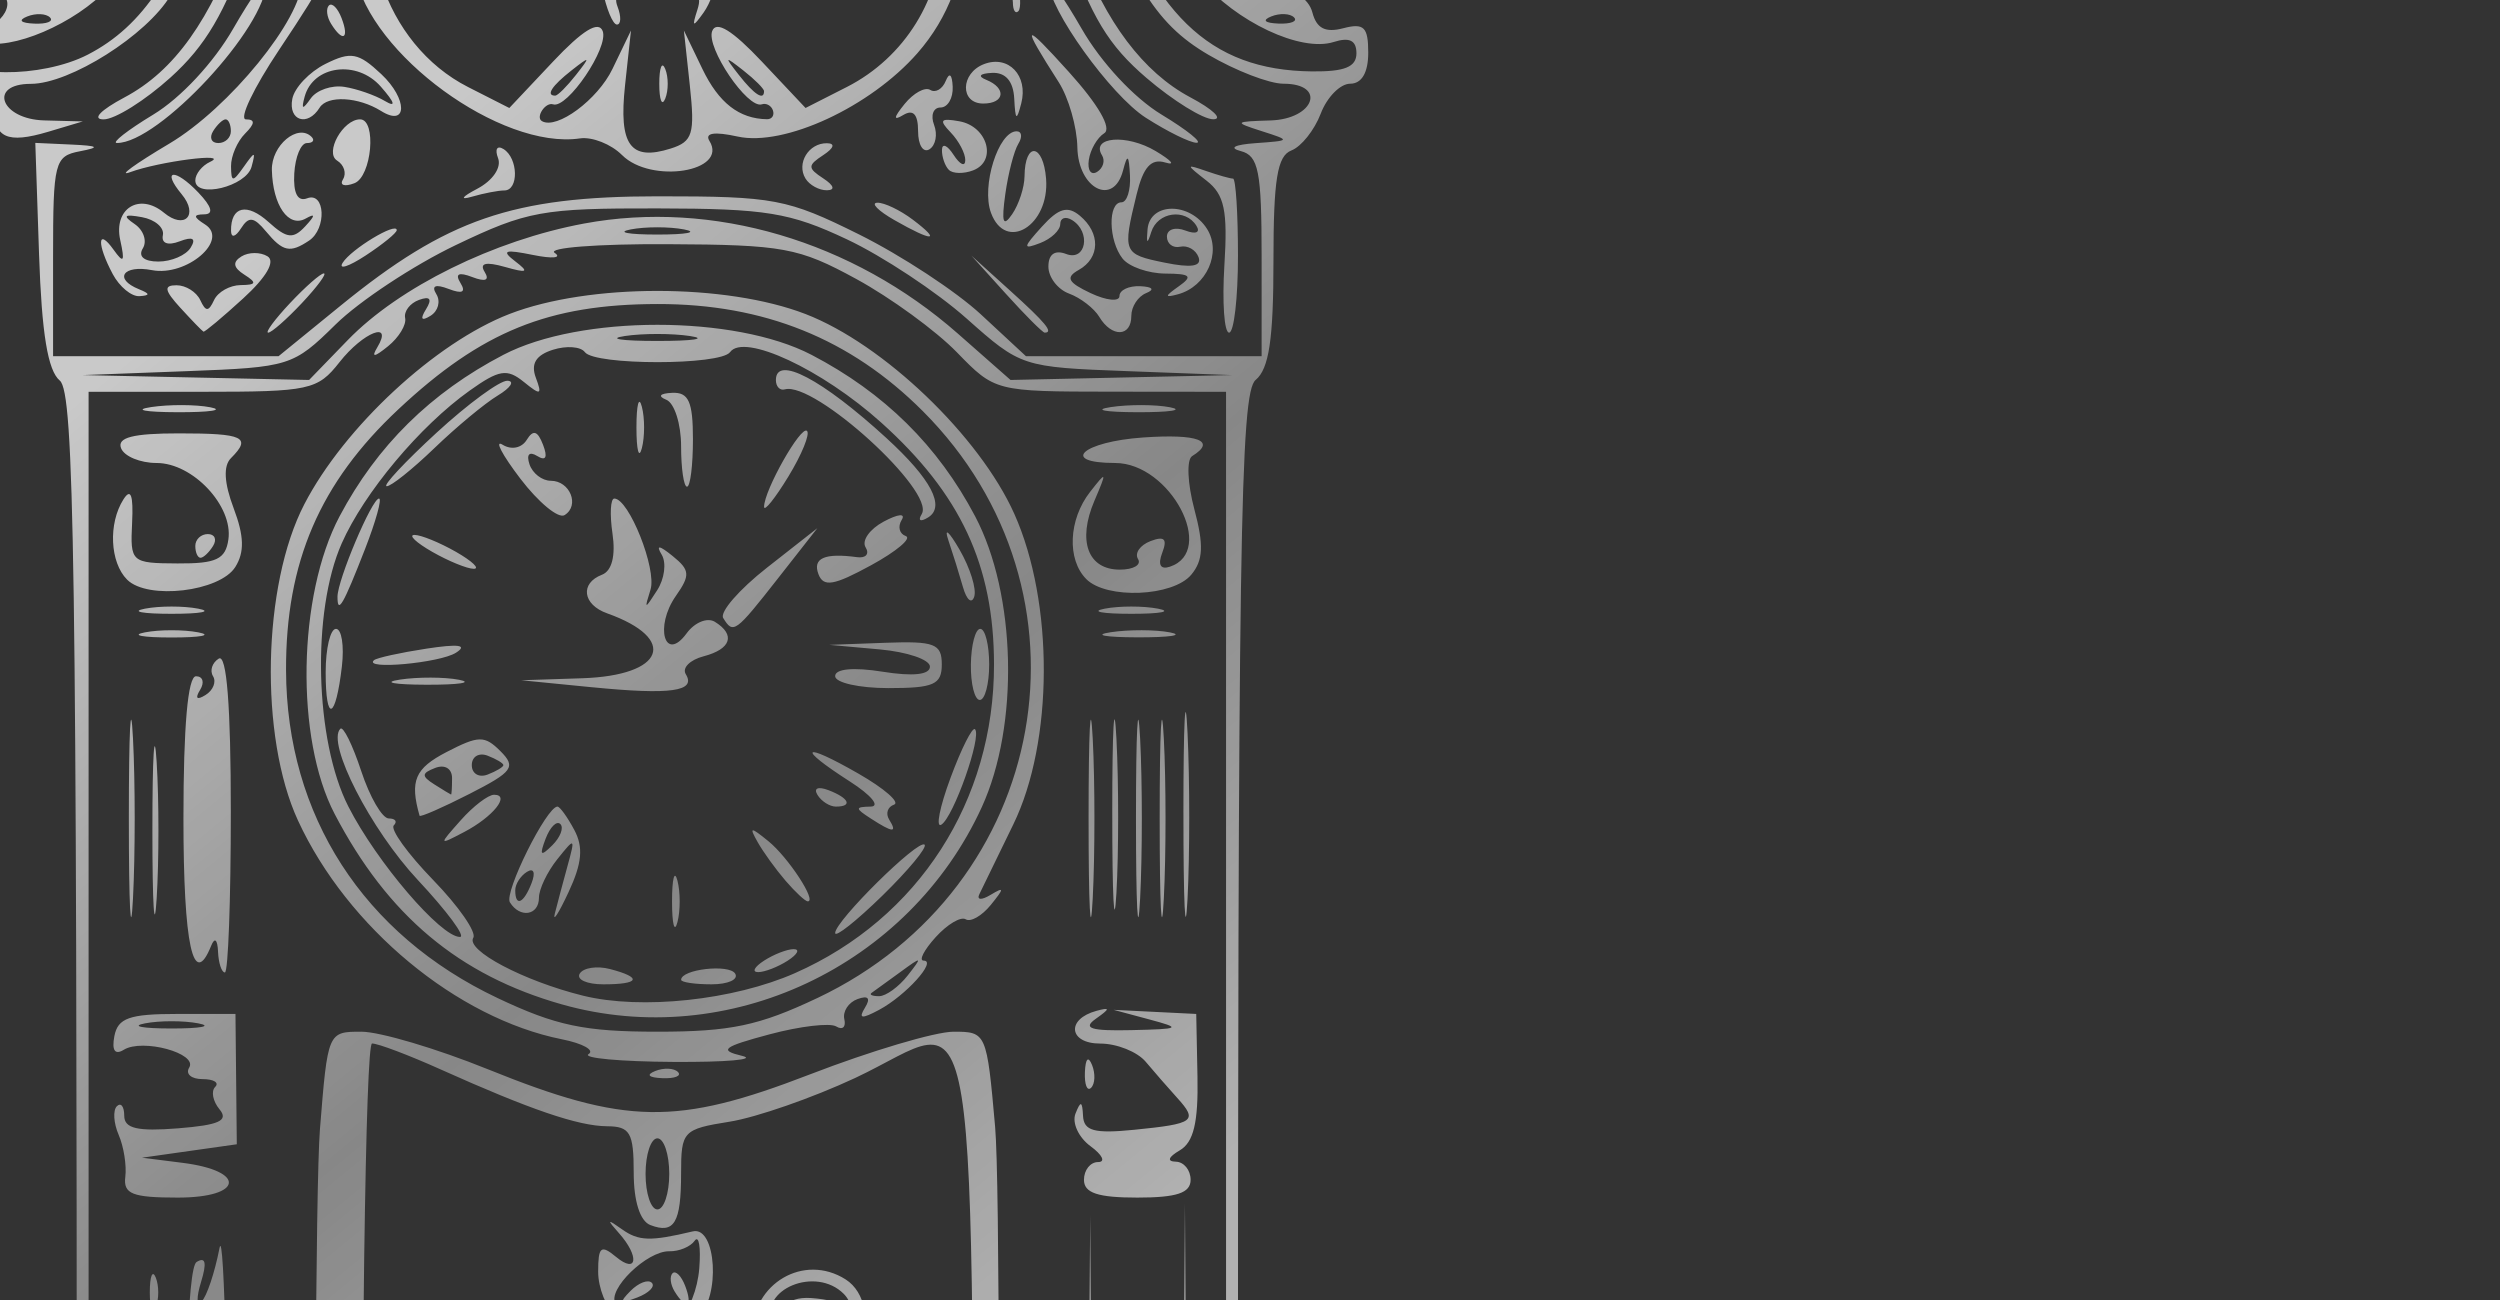 <?xml version="1.0" encoding="UTF-8"?>
<svg width="200mm" height="104mm" version="1.1" viewBox="0 0 200 104" xmlns="http://www.w3.org/2000/svg" xmlns:cc="http://creativecommons.org/ns#" xmlns:dc="http://purl.org/dc/elements/1.1/" xmlns:rdf="http://www.w3.org/1999/02/22-rdf-syntax-ns#" xmlns:xlink="http://www.w3.org/1999/xlink">
<rect x="0" y="0" width="200" height="104" fill="#333333" stroke="none"/>
<defs>
<linearGradient id="a" x1="26.819" x2="156.29" y1="87.048" y2="244.55" gradientTransform="matrix(.52 0 0 .52 -11.346 83.75)" gradientUnits="userSpaceOnUse">
<stop stop-color="#fff" offset="0"/>
<stop stop-color="#fff" stop-opacity=".561" offset=".568"/>
<stop stop-color="#fff" stop-opacity=".843" offset="1"/>
</linearGradient>
</defs>
<g transform="translate(24.832 -114.7)">
<path d="m-27.197 397.47c0.038-4.377 1.687-10.079 3.243-11.217 0.811-0.593 1.474-1.564 1.474-2.158 0-0.594 0.413-1.08 0.918-1.08 1.245 0 0.094 2.78-2.031 4.904-2.24 2.24-2.201 3.627 0.101 3.627 1.655 0 3.589-3.109 3.095-4.976-0.103-0.391 0.264-0.711 0.816-0.711 0.552 0 0.763-0.39 0.468-0.867-0.796-1.288 0.797-1.553 6.343-1.057l4.982 0.446-5.213 0.585c-2.867 0.322 4.811 0.648 17.062 0.725 12.251 0.077 21.721-0.212 21.043-0.641-0.748-0.475 0.741-0.841 3.792-0.934 3.588-0.109 4.617 0.114 3.602 0.781-1.015 0.667 0.07 0.899 3.792 0.814 5.093-0.117 5.126-0.135 1.422-0.782-3.277-0.572-2.924-0.671 2.607-0.731 3.519-0.038 6.398 0.321 6.398 0.797 0 0.476 1.386 0.815 3.081 0.753l3.081-0.112-2.844-0.678c-1.916-0.457-0.369-0.686 4.739-0.705 5.53-0.017 6.685 0.16 4.266 0.665-3.144 0.656-3.07 0.698 1.422 0.802 3.376 0.078 4.33-0.154 3.318-0.809-1.033-0.668-0.256-0.919 2.844-0.919 3.1 0 3.877 0.251 2.844 0.919-1.16 0.749-1.045 0.922 0.622 0.933 1.58 0.011 1.931-0.416 1.548-1.881-0.487-1.861-1.293-1.896-44.518-1.896-29.107 0-43.824-0.321-43.436-0.948 0.377-0.61 16.282-0.948 44.607-0.948 38.899 0 44.021 0.169 44.021 1.452 0 0.798 0.637 1.696 1.416 1.995 0.779 0.299 1.18 0.925 0.892 1.392-0.288 0.467-0.048 0.849 0.535 0.849 0.583 0 0.871 0.32 0.641 0.711-0.9 1.528 1.262 4.976 3.12 4.976 2.39 0 2.463-1.359 0.195-3.627-2.124-2.124-3.275-4.904-2.031-4.904 0.505 0 0.918 0.486 0.918 1.08 0 0.594 0.663 1.565 1.474 2.158 1.556 1.138 3.205 6.84 3.243 11.217 0.022 2.574-0.053 2.607-6.037 2.607-4.512 0-6.199-0.363-6.606-1.422-0.337-0.879-1.779-1.422-3.777-1.422-1.777 0-3.762-0.64-4.411-1.422-1.008-1.214-5.997-1.422-34.124-1.422-28.127 0-33.116 0.208-34.124 1.422-0.649 0.782-2.634 1.422-4.411 1.422-1.998 0-3.44 0.543-3.777 1.422-0.406 1.059-2.093 1.422-6.606 1.422-5.984 0-6.06-0.032-6.037-2.607zm6.218-1.185c2.534 0 4.186 0.432 4.186 1.095 0 0.627 0.797 0.374 1.865-0.593 1.03-0.932 2.68-1.474 3.687-1.211 1.002 0.262 2.402 0.109 3.112-0.341 0.772-0.489-2.614-0.823-8.426-0.832-9.47-0.014-9.714 0.04-9.641 2.118 0.041 1.173 0.29 1.6 0.553 0.948 0.281-0.697 2.202-1.185 4.665-1.185zm97.553 0c2.399 0 4.306 0.493 4.586 1.185 0.263 0.652 0.512 0.225 0.553-0.948 0.073-2.079-0.171-2.132-9.641-2.118-5.555 9e-3 -9.182 0.353-8.47 0.805 0.685 0.435 2.204 0.607 3.375 0.383 1.254-0.24 2.675 0.251 3.459 1.195 0.817 0.984 1.465 1.196 1.68 0.55 0.193-0.578 2.199-1.052 4.458-1.052zm-90.754-6.467c-0.336-1.284 0.048-1.691 1.494-1.584 1.07 0.079 2.045 0.654 2.166 1.277 0.121 0.624 2e-3 0.694-0.264 0.157-0.55-1.11-2.218-0.369-2.218 0.986 0 0.491 0.853 0.892 1.896 0.892 1.206 0 1.896-0.632 1.896-1.738 0-0.956 0.617-1.738 1.371-1.738 1.035 0 1.143 0.425 0.441 1.738-0.793 1.482-0.56 1.738 1.584 1.738 1.927 0 2.412-0.387 2.08-1.659-0.363-1.387 0.224-1.659 3.587-1.659 3.536 0 3.914 0.2 3.134 1.659-0.74 1.382-0.477 1.659 1.579 1.659 1.961 0 2.354-0.356 1.915-1.738-0.353-1.111-0.081-1.738 0.754-1.738 0.799 0 1.129 0.674 0.851 1.738-0.34 1.302 0.076 1.738 1.662 1.738 1.549 0 2.001-0.445 1.683-1.659-0.361-1.381 0.24-1.67 3.585-1.723 2.954-0.047 3.892 0.267 3.539 1.185-0.609 1.586-2.168 1.632-2.187 0.065-0.01-0.79-0.321-0.711-0.933 0.237-0.668 1.033-0.923 1.083-0.933 0.181-0.007-0.682-0.441-0.977-0.962-0.655-2.235 1.381-0.608 2.37 3.902 2.37 4.236 0 4.793-0.22 4.396-1.738-0.278-1.064 0.052-1.738 0.851-1.738 0.835 0 1.107 0.627 0.754 1.738-0.485 1.529 0.025 1.738 4.252 1.738 2.642 0 4.803-0.401 4.803-0.892 0-1.414-1.887-2.202-1.971-0.823-0.059 0.971-0.187 0.96-0.589-0.051-0.434-1.091-0.655-1.091-1.419 0-0.764 1.091-0.986 1.091-1.422 0-0.436-1.091-0.658-1.091-1.422 0-0.748 1.068-0.841 1.056-0.537-0.07 0.244-0.902 1.826-1.411 4.683-1.505 3.756-0.124 4.255 0.083 3.859 1.599-0.342 1.307 0.073 1.742 1.661 1.742 1.579 0 2.002-0.437 1.666-1.722-0.384-1.469 0.134-1.713 3.53-1.659 3.308 0.053 3.907 0.344 3.547 1.722-0.312 1.194 0.129 1.659 1.573 1.659 2.23 0 2.566-0.957 0.917-2.606-0.82-0.82-0.586-1.051 0.948-0.936 1.497 0.113 1.894 0.603 1.499 1.847-0.422 1.331-0.008 1.694 1.929 1.694 2.091 0 2.326-0.263 1.544-1.724-0.827-1.545-0.503-1.717 3.133-1.659 3.38 0.054 3.984 0.341 3.622 1.724-0.371 1.42 0.264 1.659 4.416 1.659 2.667 0 4.85-0.401 4.85-0.892 0-1.355-1.668-2.096-2.218-0.986-0.266 0.538-0.385 0.467-0.264-0.157 0.121-0.624 1.096-1.198 2.166-1.277 1.446-0.106 1.83 0.3 1.494 1.584-0.367 1.405 0.113 1.728 2.568 1.728 2.59 0 2.977-0.304 2.717-2.133l-0.303-2.133-46.446-0.248c-42.823-0.229-46.539-0.122-47.631 1.366-1.865 2.541-1.433 3.148 2.243 3.148 2.85 0 3.352-0.291 2.976-1.728zm-4.509 2e-3c0-1.146 1.798-2.481 2.456-1.824 0.239 0.239-0.216 0.973-1.011 1.633-0.901 0.748-1.445 0.82-1.445 0.191zm80.826-0.621c-0.953-1.084-0.824-1.3 0.711-1.184 1.032 0.078 1.877 0.69 1.877 1.361 0 1.576-1.112 1.5-2.588-0.177zm10.05-0.261c-1.179-1.503-1.145-1.537 0.358-0.358 0.912 0.716 1.659 1.462 1.659 1.659 0 0.78-0.778 0.278-2.017-1.301zm-70.985 0.948c-0.013-1.418-0.148-1.452-0.933-0.237-0.668 1.033-0.923 1.083-0.933 0.181-0.007-0.682-0.441-0.977-0.962-0.655-1.603 0.991-1.051 2.37 0.948 2.37 1.179 0 1.89-0.627 1.881-1.659zm41.044 0.048c-0.444-1.157-0.735-1.26-1.033-0.367-0.314 0.941-0.585 0.968-1.116 0.11-0.508-0.822-0.86-0.721-1.277 0.367-0.429 1.117 0.016 1.501 1.734 1.501 1.785 0 2.17-0.367 1.692-1.611zm15.844 0.719c0-0.491-0.427-1.156-0.948-1.478-0.521-0.322-0.954-0.029-0.962 0.655-0.011 0.902-0.266 0.852-0.933-0.181-0.785-1.215-0.921-1.181-0.933 0.237-0.01 1.032 0.702 1.659 1.881 1.659 1.043 0 1.896-0.401 1.896-0.892zm-28.2-5.423c-0.652-0.263-1.718-0.263-2.37 0-0.652 0.263-0.118 0.478 1.185 0.478 1.303 0 1.837-0.215 1.185-0.478zm15.166 0c-0.652-0.263-1.718-0.263-2.37 0-0.652 0.263-0.118 0.478 1.185 0.478 1.303 0 1.837-0.215 1.185-0.478zm-51.186-0.973c0.912-0.239 2.405-0.239 3.318 0 0.912 0.238 0.166 0.434-1.659 0.434-1.825 0-2.571-0.195-1.659-0.434zm9.03-0.042c2.229-0.2 5.642-0.197 7.583 9e-3 1.941 0.204 0.117 0.368-4.054 0.364-4.171-2e-3 -5.759-0.17-3.53-0.37zm13.732 0.014c1.441-0.218 3.574-0.212 4.739 0.014 1.166 0.225-0.013 0.403-2.62 0.396-2.607-9e-3 -3.561-0.191-2.12-0.409zm-38.5-3.28c-2.294-1.284-5.306-8.032-5.332-11.947-0.026-3.958 1.551-7.681 6.474-15.283 4.851-7.489 5.271-12.108 1.45-15.929-2.388-2.388-2.424-2.581-0.948-5.08 1.385-2.345 1.534-11.517 1.534-94.517 0-78.638-0.196-92.082-1.358-93.047-0.958-0.795-1.447-3.76-1.659-10.071l-0.301-8.944 2.844 0.131c2.237 0.103 2.388 0.219 0.711 0.542-2.011 0.387-2.133 0.868-2.133 8.402v7.991h18.037l4.974-4.052c8.504-6.926 13.756-8.737 25.351-8.741 9.332-2e-3 10.367 0.193 16.114 3.048 3.378 1.678 7.765 4.558 9.749 6.398l3.607 3.347h18.852v-7.987c0-6.81-0.245-8.052-1.659-8.421-0.996-0.26-0.523-0.515 1.185-0.638 2.814-0.202 2.819-0.212 0.474-0.963-2.245-0.719-2.208-0.764 0.711-0.853 3.517-0.108 4.511-2.938 1.031-2.938-1.127 0-3.828-1.042-6.001-2.316-4.363-2.557-6.321-5.817-10.945-18.227-2.225-5.971-3.799-8.571-6.868-11.343-3.004-2.714-4.052-3.231-4.268-2.107-0.158 0.819 1.157 2.938 2.922 4.708 1.8 1.805 4.116 5.715 5.275 8.906 1.136 3.128 2.723 7.475 3.526 9.661 2.131 5.797 5.164 9.814 8.914 11.807 1.817 0.965 2.64 1.755 1.829 1.755-0.81 0-3.211-1.487-5.335-3.305-3.048-2.609-4.406-4.856-6.446-10.664-3.735-10.637-6.977-17.181-9.064-18.298-2.596-1.39-2.26-0.235 1.02 3.501 1.564 1.781 2.831 3.757 2.815 4.391-0.016 0.634-0.501 0.299-1.077-0.744-0.577-1.043-1.882-2.818-2.901-3.944-1.741-1.926-2.051-1.965-5.174-0.661-2.951 1.233-3.574 1.222-5.586-0.096-6.968-4.566-1.696-13.767 7.204-12.573 8.948 1.2 15.298 7.434 19.043 18.696 3.881 11.671 3.781 11.572 11.356 11.213 5.064-0.24 6.255-0.065 5.131 0.754-0.805 0.586-3.268 0.963-5.474 0.837-2.205-0.126-2.667-0.049-1.026 0.17 1.91 0.255 3.151 1.041 3.45 2.182 0.334 1.276 1.036 1.634 2.467 1.26 1.659-0.434 2.001-0.1 2.001 1.957 0 1.591-0.518 2.48-1.445 2.48-0.795 0-1.855 1.077-2.356 2.394-0.501 1.317-1.556 2.642-2.346 2.945-1.132 0.434-1.436 2.313-1.436 8.865 0 6.233-0.356 8.609-1.422 9.493-1.246 1.034-1.422 12.55-1.422 93.1 0 82.999 0.149 92.172 1.534 94.517 1.48 2.506 1.443 2.689-1.063 5.195-3.655 3.655-2.967 8.943 2.199 16.899 4.567 7.034 5.868 10.217 5.84 14.289-0.028 4.021-3.125 10.664-5.586 11.981-2.61 1.397-2.496 0.461 0.357-2.93 4.981-5.919 4.805-12.586-0.541-20.536-1.508-2.243-3.381-5.314-4.163-6.825-2.518-4.87-1.456-12.438 2.035-14.5 1.069-0.632 1.046-1.217-0.138-3.507-1.235-2.389-1.422-14.825-1.422-94.741v-91.992l-9.242-0.01c-9.212-0.01-9.252-0.021-12.292-3.15-1.678-1.727-5.303-4.369-8.057-5.87-4.605-2.51-5.818-2.733-15.116-2.78-5.56-0.028-9.612 0.285-9.005 0.695 0.607 0.41-0.176 0.485-1.74 0.166-2.262-0.461-2.553-0.357-1.422 0.507 1.15 0.879 0.991 0.965-0.83 0.449-1.519-0.43-2.043-0.3-1.61 0.401 0.415 0.672 0.068 0.818-0.985 0.414-1.096-0.421-1.405-0.266-0.948 0.474 0.457 0.74 0.148 0.895-0.948 0.474-1.057-0.405-1.401-0.259-0.982 0.419 0.355 0.574 0.145 1.352-0.465 1.729-0.733 0.453-0.854 0.273-0.357-0.531 0.505-0.817 0.319-1.06-0.564-0.739-0.724 0.263-1.224 0.917-1.11 1.454 0.114 0.537-0.501 1.55-1.367 2.251-1.107 0.898-1.363 0.925-0.862 0.091 1.306-2.175-1.132-1.219-3.022 1.185-1.757 2.234-2.386 2.37-10.969 2.37h-9.105v92.208c0 82.736-0.155 92.429-1.507 94.359-1.42 2.027-1.365 2.292 0.948 4.606 4.386 4.386 3.311 11.09-3.337 20.808-5.113 7.475-5.044 15.245 0.185 20.811 2.405 2.561 2.205 3.582-0.416 2.115zm24.864-239.05c4.11-4.24 11.687-7.976 18.9-9.317 10.281-1.912 21.47 1.385 29.908 8.813l4.206 3.702 17.719-0.39-8.43-0.318c-8.351-0.315-8.47-0.354-12.796-4.201-2.402-2.136-6.713-4.989-9.58-6.34-4.565-2.151-6.452-2.459-15.166-2.476-9.204-0.017-10.416 0.202-16.114 2.928-3.389 1.621-7.722 4.483-9.63 6.36-3.383 3.328-3.675 3.42-11.849 3.73l-8.38 0.317 18.112 0.39zm26.894-8.846c-1.173-0.226-3.092-0.226-4.266 0-1.173 0.226-0.213 0.411 2.133 0.411 2.346 0 3.306-0.185 2.133-0.411zm53.793-14.087c0-1.036-0.553-1.31-1.826-0.906-2.622 0.832-7.811-1.61-10.689-5.03-1.361-1.617-3.606-6.34-4.99-10.495-3.039-9.124-7.541-15.315-13.093-18.003-4.647-2.25-7.13-2.473-10.486-0.944-5.213 2.375-4.761 9.529 0.641 10.154 3.44 0.398 5.539-1.421 5.182-4.49-0.219-1.881-0.817-2.451-2.576-2.451-1.26 0-2.468 0.533-2.686 1.185-0.217 0.652 0.28 1.185 1.106 1.185 0.825 0 1.501 0.458 1.501 1.017 0 1.922-3.318 0.385-3.612-1.674-0.682-4.765 7.278-4.563 13.096 0.332 3.546 2.984 5.111 5.915 8.185 15.332 3.796 11.627 8.445 16.149 16.692 16.235 2.611 0.027 3.555-0.357 3.555-1.449zm-4.996-2.878c-0.315-0.315-1.133-0.349-1.817-0.075-0.756 0.303-0.532 0.527 0.573 0.573 0.999 0.041 1.559-0.183 1.244-0.498zm-97.482 260.77c-3.09-1.679-5.002-6.115-4.204-9.749 0.334-1.521 2.611-5.921 5.061-9.778 3.996-6.293 4.451-7.573 4.425-12.464l-0.029-5.45h82.599l-0.029 5.45c-0.026 4.891 0.429 6.171 4.425 12.464 5.154 8.116 6.126 11.438 4.498 15.369-2.315 5.589-2.267 5.584-50.383 5.542-36.057-0.033-44.328-0.278-46.363-1.383zm15.575-0.854c-0.32-0.573-0.007-0.509 0.696 0.142 0.963 0.894 8.39 1.185 30.282 1.185 21.892 0 29.318-0.291 30.282-1.185 0.702-0.652 1.013-0.713 0.691-0.136-0.408 0.732 1.485 0.987 6.259 0.845 8.794-0.263 8.571-0.205 7.872-2.028-0.495-1.291-0.355-1.355 0.823-0.378 1.182 0.981 1.613 0.754 2.575-1.356 0.949-2.083 0.911-2.688-0.213-3.4-1.796-1.136-2.79-1.117-2.79 0.053 0 0.521-0.493 0.948-1.095 0.948-0.694 0-0.566-0.607 0.35-1.659 0.795-0.912 1.68-2.299 1.968-3.081 0.382-1.038 0.543-0.923 0.598 0.427 0.056 1.377 0.349 1.574 1.149 0.775 1.351-1.351 0.286-4.411-1.214-3.485-0.677 0.419-0.845 0.267-0.437-0.394 1.025-1.658-1.069-4.738-3.45-5.076-1.728-0.245-2.097-0.845-1.936-3.147 0.11-1.564-0.032-2.314-0.313-1.667-0.774 1.778-2.83-0.637-3.626-4.257-0.448-2.04-1.077-2.81-2.003-2.455-0.78 0.299-1.625-0.224-2-1.239-0.357-0.966-1.037-2.018-1.509-2.336-0.473-0.319-0.184-0.838 0.642-1.155 1.13-0.434 1.501 0.029 1.501 1.865 0 1.955 0.33 2.304 1.659 1.753 0.912-0.379 2.192-0.709 2.844-0.733 0.652-0.025 1.185-0.366 1.185-0.757 0-0.392 0.241-1.34 0.535-2.107 0.466-1.214-4.757-1.398-40.284-1.424l-40.819-0.029 0.646 2.532c0.356 1.392 0.594 3.287 0.531 4.211-0.064 0.924 0.302 1.421 0.813 1.105 0.511-0.316 0.658-1.428 0.327-2.471-0.522-1.646-0.356-1.766 1.259-0.901 2.123 1.136 3.058 0.553 3.058-1.909 0-1.116 0.485-1.522 1.397-1.172 1.231 0.473 1.231 0.702 0 1.934-0.769 0.769-1.397 1.839-1.397 2.379 0 0.54-0.624 0.742-1.387 0.449-0.995-0.382-1.56 0.392-2.001 2.742-0.338 1.801-0.928 3.275-1.312 3.275-0.384 0-1.192 0.96-1.795 2.133-1.077 2.094-1.087 2.089-0.493-0.237l0.605-2.37-1.946 2.37c-1.764 2.149-1.798 2.43-0.363 3.014 1.268 0.516 1.165 0.658-0.517 0.711-2.668 0.085-4.03 2.605-3.373 6.238 0.657 3.628 1.925 5.203 4.19 5.203 1.026 0 2.172 0.97 2.659 2.25 0.492 1.294 1.992 2.552 3.531 2.961 1.472 0.391 2.217 0.882 1.656 1.092-1.684 0.629-6.564-1.932-6.564-3.445 0-0.775-0.853-1.571-1.896-1.768-1.043-0.198-2.143-0.751-2.446-1.23-0.665-1.054-3.716-0.025-3.716 1.253 0 0.5 0.456 1.761 1.014 2.803 0.861 1.609 1.246 1.707 2.552 0.649 1.28-1.038 1.408-1.03 0.76 0.045-1.178 1.956 0.565 2.533 7.906 2.615 4.583 0.051 6.48-0.25 6.081-0.968zm67.636-1.093c1.655-0.725 3.283-2.183 3.619-3.24 0.336-1.057 1.06-1.923 1.61-1.923 0.614 0 0.538 0.557-0.199 1.445-0.659 0.795-0.918 1.726-0.574 2.07 0.668 0.668-4.589 3.173-6.388 3.044-0.592-0.043 0.278-0.67 1.932-1.395zm-43.259-3.7c-0.63-0.759-0.87-1.825-0.534-2.37 0.336-0.544 0.189-0.989-0.328-0.989-0.517 0-1.209 0.847-1.537 1.882-0.484 1.524-1.226 1.802-3.894 1.46-1.813-0.232-4.419-1.305-5.791-2.384-1.372-1.079-2.741-1.609-3.042-1.178-0.301 0.431-1.608 0.852-2.905 0.934-1.812 0.115-2.032-0.057-0.948-0.742 1.329-0.84 0.682-1.3-1.434-1.019-0.521 0.069-0.1-0.535 0.937-1.342 1.592-1.24 2.034-1.264 2.844-0.157 0.527 0.721 1.386 1.381 1.907 1.466 2.453 0.399 4.266 1.288 4.266 2.091 0 0.486 0.452 0.884 1.004 0.884 0.552 0 0.77-0.378 0.484-0.84-0.286-0.462 0.198-1.422 1.074-2.133 1.175-0.953 1.401-0.973 0.862-0.075-0.547 0.91-0.075 1.098 1.874 0.745 1.433-0.26 2.901-0.95 3.262-1.534 0.436-0.706 0.856-0.538 1.255 0.5 0.33 0.859 0.999 1.314 1.488 1.012 0.489-0.302 1.163-0.105 1.499 0.437 0.335 0.543 0.098 0.87-0.527 0.726-0.625-0.143-1.332 0.273-1.571 0.925-0.288 0.786 0.151 0.996 1.303 0.621 1.445-0.469 1.498-0.392 0.316 0.459-1.19 0.856-1.088 1.025 0.622 1.037 1.64 0.011 1.944-0.407 1.538-2.118-0.278-1.173-1.173-2.666-1.988-3.318-0.815-0.652-1.026-1.185-0.469-1.185 1.317 0 2.816 1.879 3.403 4.266 0.356 1.448 0.492 1.282 0.576-0.703 0.069-1.635-0.575-3.026-1.738-3.752-1.484-0.927-1.624-1.427-0.711-2.542 0.949-1.159 0.795-1.3-0.935-0.855-1.189 0.306-2.258 0.049-2.508-0.605-0.298-0.777 0.443-1.009 2.337-0.731 2.137 0.314 2.652 0.791 2.243 2.079-0.33 1.04 0.063 1.899 1.04 2.274 1.981 0.76 4.229-1.028 3.542-2.817-0.49-1.278 2.317-1.923 6.136-1.411 0.744 0.1 0.495-0.577-0.621-1.693-1.023-1.023-2.647-1.793-3.608-1.713-1.073 0.09-1.753-0.481-1.76-1.476-0.006-0.892-0.539-2.151-1.185-2.796-1.43-1.43-3.515 0.22-3.533 2.796-0.007 0.995-0.688 1.566-1.76 1.476-0.962-0.081-2.562 0.666-3.555 1.659-0.993 0.993-1.379 1.806-0.858 1.806 1.307 0 1.196 2.579-0.146 3.408-0.678 0.419-0.837 0.26-0.418-0.418 0.372-0.602 0.249-1.094-0.274-1.094-1.054 0-0.936-5.53 0.156-7.265 0.382-0.607 0.158-1.32-0.497-1.584-0.886-0.358-0.858-0.499 0.11-0.555 1.103-0.063 1.103-0.319 0-1.679-0.857-1.057-0.901-1.364-0.129-0.9 0.879 0.528 0.966 0.158 0.348-1.477-0.51-1.351-1.57-2.154-2.784-2.111-1.078 0.039-1.743-0.281-1.477-0.711 0.869-1.406 3.174-0.82 4.382 1.115 1.157 1.853 2.735 2.597 2.511 1.185-0.387-2.451 0.449-2.828 5.781-2.607 3.118 0.129 5.442-0.133 5.164-0.583-0.278-0.449 0.157-0.563 0.966-0.252 1.353 0.519 1.868 1.639 1.583 3.442-0.223 1.413 1.354 0.669 2.511-1.185 1.208-1.935 3.513-2.521 4.382-1.115 0.266 0.43-0.456 0.75-1.603 0.711-1.467-0.05-2.096 0.493-2.121 1.827-0.019 1.043-0.342 2.393-0.717 3-0.375 0.607-0.146 1.319 0.509 1.583 0.923 0.372 0.912 0.497-0.05 0.555-0.752 0.046-0.948 0.542-0.497 1.26 1.13 1.799 1.285 7.346 0.206 7.346-0.523 0-0.646 0.492-0.274 1.094 0.419 0.678 0.26 0.837-0.418 0.418-0.602-0.372-1.094-1.232-1.094-1.911 0-0.809-0.825-1.077-2.391-0.777-1.695 0.324-2.123 0.78-1.47 1.566 0.631 0.761 0.34 1.472-0.927 2.263-1.163 0.726-1.807 2.117-1.738 3.752 0.084 1.985 0.22 2.151 0.576 0.703 0.597-2.429 2.095-4.269 3.459-4.251 0.644 9e-3 0.567 0.333-0.196 0.816-1.014 0.642-0.959 0.918 0.273 1.391 0.936 0.359 1.76 0.011 2.107-0.895 0.384-1 0.784-1.138 1.226-0.424 0.361 0.584 1.828 1.274 3.262 1.534 1.855 0.336 2.405 0.148 1.909-0.654-0.439-0.71-0.291-0.876 0.398-0.45 2.188 1.352 3.016-0.533 0.964-2.194-1.165-0.943-1.77-2.155-1.386-2.775 0.97-1.57 2.769-1.367 2.152 0.242-0.284 0.739 0.097 1.579 0.846 1.866 1.77 0.679 1.73 2.245-0.105 4.08-0.807 0.807-1.21 1.724-0.896 2.038 0.314 0.314 0.967-0.057 1.452-0.824 0.538-0.851 0.887-0.955 0.896-0.265 0.02 1.534-1.232 2.192-5.114 2.689-2.655 0.34-3.398 0.06-3.881-1.462-0.716-2.255-2.209-2.517-2.023-0.355 0.215 2.491-2.813 3.901-5.19 2.416-1.442-0.901-2.301-0.966-3.037-0.23-1.444 1.444-4 1.274-5.351-0.355zm12.762-1.226c0-0.652-0.379-1.149-0.842-1.104-0.463 0.044-1.203-0.489-1.644-1.185-0.555-0.876-0.807-0.916-0.817-0.128-0.007 0.626 0.732 1.618 1.644 2.204 1.522 0.978 1.524 1.025 0.03 0.562-0.896-0.277-1.903-0.06-2.238 0.482-0.373 0.604 0.258 0.863 1.629 0.67 1.231-0.174 2.238-0.85 2.238-1.502zm-18.484 0.353c0-0.197-0.65-0.897-1.444-1.556-1.207-1.002-1.346-0.943-0.846 0.358 0.51 1.329 2.29 2.26 2.29 1.198zm2.661-2.037c-0.292-0.292-0.822 0.234-1.178 1.169-0.514 1.351-0.406 1.46 0.531 0.531 0.648-0.643 0.939-1.408 0.647-1.7zm20.416 0.932c-0.309-0.804-0.765-1.259-1.013-1.011-0.248 0.249-0.171 0.907 0.173 1.463 0.935 1.512 1.481 1.218 0.84-0.452zm3.859-0.093c0.499-1.301 0.361-1.36-0.846-0.358-1.645 1.365-1.816 1.914-0.597 1.914 0.466 0 1.115-0.7 1.444-1.556zm-21.698-12.701c0.335-0.543 1.427-0.727 2.426-0.41 0.999 0.317 1.816 0.157 1.816-0.356 0-0.513-0.532-1.11-1.182-1.327-0.729-0.243-0.365-0.832 0.948-1.534 1.302-0.697 2.13-2.026 2.13-3.421 0-2.495-1.414-3.938-2.36-2.408-0.327 0.53-1.022 0.963-1.543 0.963-0.521 0-0.644-0.492-0.272-1.094 0.422-0.683 0.26-0.837-0.433-0.408-1.518 0.938-0.357 2.562 1.599 2.239 2.831-0.467 1.689 2.549-1.336 3.529-1.813 0.588-2.759 1.44-2.491 2.242 0.238 0.712-0.153 1.665-0.868 2.118-0.859 0.544-0.917 0.829-0.171 0.838 0.621 9e-3 1.403-0.429 1.739-0.972zm15.738 0.134c-0.715-0.453-1.106-1.406-0.868-2.118 0.268-0.803-0.678-1.655-2.491-2.242-1.996-0.647-3.024-1.658-3.24-3.186-0.204-1.444 0.053-2.009 0.726-1.593 0.574 0.355 0.768 1.089 0.432 1.633-0.654 1.058 1.235 2.634 3.187 2.658 0.652 9e-3 1.185-0.412 1.185-0.933 0-0.521-0.935-0.948-2.077-0.948-1.974 0-1.99-0.063-0.33-1.277 1.364-0.997 1.475-1.445 0.509-2.042-0.818-0.506-1.009-0.394-0.562 0.329 0.372 0.602 0.25 1.094-0.272 1.094-0.521 0-1.216-0.434-1.543-0.963-0.946-1.53-2.36-0.087-2.36 2.408 0 1.394 0.828 2.724 2.13 3.421 1.313 0.703 1.677 1.291 0.948 1.534-0.65 0.217-1.182 0.814-1.182 1.327 0 0.513 0.817 0.673 1.816 0.356 0.999-0.317 2.09-0.132 2.426 0.41 0.335 0.543 1.118 0.98 1.739 0.972 0.746-0.011 0.688-0.294-0.171-0.838zm-12.995-5.41c2.378-0.913 1.74-2.051-0.87-1.552-1.303 0.249-2.37 0.83-2.37 1.29 0 0.978 1.135 1.07 3.24 0.262zm33.105 20.16c-0.346-0.605-0.281-0.784 0.146-0.398 0.427 0.386 1.31 0.259 1.963-0.283 0.823-0.683 1.376-0.68 1.802 9e-3 0.338 0.547 0.482 1.026 0.321 1.066-2.524 0.625-3.713 0.514-4.233-0.394zm-6.961-3.559c0-0.44-0.533-0.67-1.185-0.511-0.652 0.159-0.876 0.114-0.498-0.101 0.378-0.214 1.018-0.422 1.422-0.461 0.404-0.04 1.166-0.662 1.694-1.383 0.81-1.108 1.252-1.083 2.844 0.157 1.036 0.808 1.458 1.411 0.937 1.342-2.053-0.273-2.78 0.168-1.558 0.942 0.908 0.575 0.559 0.815-1.185 0.815-1.359 0-2.471-0.36-2.471-0.8zm-39.811-2.311c0-0.798 0.613-1.687 1.362-1.974 0.749-0.287 1.13-1.127 0.846-1.866-0.618-1.609 1.182-1.812 2.152-0.242 0.382 0.618-0.2 1.814-1.326 2.726-1.103 0.894-1.74 1.891-1.415 2.216 0.325 0.325 0.094 0.592-0.514 0.592-0.608 0-1.106-0.653-1.106-1.452zm-2.24-0.234c-0.251-0.406 0.354-1.792 1.345-3.081 1.361-1.771 1.806-1.963 1.822-0.786 0.012 0.857-0.646 1.813-1.461 2.126-0.815 0.313-1.216 0.998-0.892 1.523 0.324 0.525 0.377 0.955 0.116 0.955-0.261 0-0.679-0.332-0.93-0.737zm39.555-9e-3c0.352-0.57-0.064-1.43-0.924-1.911-0.86-0.481-1.383-1.419-1.162-2.083 0.254-0.763 0.994-0.305 2.008 1.242 1.15 1.755 1.298 2.64 0.521 3.12-0.646 0.399-0.825 0.251-0.443-0.366zm-31.805-0.852c0.684-0.274 1.502-0.24 1.817 0.075 0.315 0.315-0.245 0.539-1.244 0.498-1.104-0.046-1.329-0.27-0.573-0.573zm23.585 0.038c0.622-0.253 0.895-1.078 0.605-1.833-0.29-0.755-0.077-1.915 0.473-2.577 0.632-0.762 0.677-1.715 0.121-2.595-1.273-2.012-1.105-4.816 0.277-4.637 2.685 0.349 4.578-0.13 4.029-1.019-0.322-0.521 0.094-0.948 0.925-0.948 1.236 0 1.319 0.358 0.457 1.969-0.66 1.234-1.608 1.757-2.537 1.4-1.233-0.473-1.281-0.325-0.285 0.874 0.759 0.915 0.826 1.444 0.181 1.444-0.559 0-1.452-0.746-1.983-1.659-0.847-1.455-0.97-1.469-0.995-0.116-0.036 1.931 2.399 4.04 3.721 3.222 0.544-0.336 0.989-1.226 0.989-1.977 0-1.795 1.543-1.757 2.239 0.056 0.618 1.611 3.449 1.954 3.449 0.418 0-0.552-0.397-0.758-0.882-0.458-0.485 0.3-1.132 0.141-1.437-0.353-0.305-0.494-0.16-1.142 0.323-1.44 1.257-0.777 3.654 0.317 4.282 1.956 0.295 0.769 0.163 1.167-0.293 0.885-0.456-0.282-1.366 0.133-2.021 0.923-1.062 1.279-1.372 1.271-2.857-0.072-1.172-1.06-1.861-1.191-2.326-0.439-0.363 0.587-1.73 1.475-3.037 1.972-1.934 0.735-2.267 1.343-1.786 3.259 0.466 1.858 0.237 2.34-1.086 2.281-0.922-0.041-1.168-0.282-0.545-0.535zm-39.476-1.237c-0.757-0.479-1.759-0.634-2.227-0.345-0.468 0.289-0.367-0.379 0.225-1.484 1.066-1.991 3.853-2.816 3.853-1.14 0 0.479 0.259 1.545 0.575 2.37 0.642 1.673-0.344 1.916-2.426 0.599zm54.357-0.6c0.316-0.825 0.575-1.891 0.575-2.37 0-1.619 2.77-0.883 3.78 1.004 0.8 1.495 0.73 1.77-0.345 1.357-0.741-0.284-1.629-0.062-1.974 0.495-0.982 1.589-2.678 1.183-2.037-0.487zm-50.421-0.586c-0.626-0.626-1.131-1.585-1.123-2.133 0.007-0.547 0.428-0.355 0.933 0.427 0.613 0.948 0.924 1.027 0.933 0.237 0.007-0.652 0.466-1.185 1.018-1.185 0.552 0 0.784 0.355 0.516 0.79-0.269 0.434 0.114 0.79 0.85 0.79 0.736 0 1.119-0.355 0.85-0.79-0.269-0.434-0.036-0.79 0.516-0.79 0.552 0 1.004 0.341 1.004 0.758 0 1.107-2.107 3.033-3.318 3.033-0.573 0-1.554-0.512-2.18-1.137zm11.914-0.546c-0.336-1.287-1.285-2.108-2.434-2.108-1.036 0-2.151-0.698-2.478-1.551-0.549-1.432-0.729-1.43-2.335 0.025-1.548 1.401-1.872 1.416-2.931 0.139-0.655-0.789-1.612-1.175-2.126-0.857-0.514 0.318-0.437-0.353 0.171-1.489 1.069-1.996 4.218-2.457 3.635-0.531-0.158 0.521-0.607 0.841-0.998 0.711-0.391-0.13-0.711 0.189-0.711 0.711 0 1.845 2.917 0.917 3.724-1.185 0.815-2.121 0.826-2.118 1.842 0.474 0.562 1.434 1.407 2.607 1.877 2.607 1.402 0 3.2-2.687 2.674-3.997-0.307-0.765-0.517-0.601-0.564 0.442-0.041 0.912-0.767 1.659-1.613 1.659-1.27 0-1.329-0.252-0.34-1.444 0.996-1.2 0.948-1.347-0.285-0.874-0.929 0.357-1.877-0.166-2.537-1.4-0.862-1.611-0.779-1.969 0.457-1.969 0.831 0 1.248 0.427 0.925 0.948-0.549 0.889 1.343 1.367 4.029 1.019 1.382-0.179 1.549 2.625 0.277 4.637-0.554 0.876-0.516 1.828 0.104 2.575 0.541 0.652 0.804 1.721 0.586 2.377-0.219 0.656-0.646 0.244-0.949-0.916zm32.428 0.239c-1.627-1.961-0.422-2.938 1.6-1.297 1.076 0.873 1.386 0.919 0.915 0.135-0.392-0.652-0.26-1.185 0.292-1.185 0.552 0 1.01 0.533 1.018 1.185 0.01 0.79 0.321 0.711 0.933-0.237 0.505-0.782 0.925-0.974 0.933-0.427 0.019 1.329-1.985 3.27-3.377 3.27-0.614 0-1.656-0.65-2.315-1.445zm-53.591-1.795c-1.011-0.739-1.519-1.663-1.129-2.054 0.39-0.39 0.709-0.212 0.709 0.396 0 0.608 0.64 1.106 1.422 1.106 0.782 0 1.422 0.427 1.422 0.948 0 1.241-0.238 1.202-2.424-0.396zm64.984 0.43c0-0.54 0.604-0.981 1.343-0.981 0.739 0 1.558-0.533 1.821-1.185 0.36-0.893 0.497-0.901 0.553-0.032 0.041 0.633-0.778 1.608-1.821 2.166-1.285 0.688-1.896 0.699-1.896 0.033zm-61.618-4.304c-0.998-1.203-0.728-1.588 1.712-2.439 2.039-0.711 2.8-1.52 2.567-2.728-0.249-1.292 0.12-1.6 1.49-1.242 1.001 0.262 1.821 1.051 1.821 1.754 0 1.357-3.211 3.505-4.024 2.692-0.265-0.265-0.743 0.199-1.062 1.03-0.336 0.876-0.186 1.268 0.357 0.933 0.515-0.319 0.937-0.128 0.937 0.425 0 1.488-2.435 1.216-3.797-0.425zm56.879 0.425c0-0.552 0.492-0.7 1.094-0.327 0.653 0.404 0.838 0.262 0.459-0.353-0.779-1.261 0.915-2.452 2.285-1.605 0.679 0.42 0.643 1.037-0.116 1.952-1.3 1.567-3.721 1.784-3.721 0.334zm-7.583-2.598c0-0.417 0.448-1.207 0.997-1.755 0.697-0.697 0.296-1.456-1.334-2.524-2.013-1.319-2.403-1.338-2.863-0.141-0.593 1.546-4.383 1.925-4.383 0.438 0-0.521 0.005-1.268 0.011-1.659 0.006-0.391 0.539-0.722 1.185-0.736 0.646-0.014 1.789-0.409 2.54-0.879 0.886-0.554 1.498-0.458 1.741 0.273 0.678 2.035 3.981 3.25 5.472 2.013 1.911-1.586 3.885-0.538 4.438 2.355 0.524 2.744-0.858 4.338-1.749 2.017-0.312-0.812-0.948-1.24-1.415-0.952-0.467 0.288-0.849-0.109-0.849-0.884 0-0.775 0.746-1.603 1.659-1.842 1.544-0.403 1.545-0.441 0.024-0.543-0.925-0.062-2.272 1.124-3.105 2.734-1.438 2.782-2.37 3.601-2.37 2.085zm-3.792-4.899c0-0.505-0.64-0.673-1.422-0.373-0.782 0.3-1.422 0.713-1.422 0.918 0 0.205 0.64 0.373 1.422 0.373s1.422-0.413 1.422-0.918zm-36.02 3.762c0-0.521-0.853-1.801-1.896-2.844-1.043-1.043-1.494-1.896-1.004-1.896 0.491 0 1.156 0.427 1.478 0.948 0.89 1.44 2.171 1.147 4.3-0.982 1.125-1.125 2.411-1.63 3.081-1.21 0.633 0.396 1.79 0.732 2.572 0.745 0.782 0.014 1.422 0.665 1.422 1.447 0 1.936-4.121 2.428-4.831 0.576-0.498-1.298-0.803-1.292-2.856 0.053-1.799 1.179-2.064 1.789-1.218 2.808 0.791 0.953 0.795 1.302 0.017 1.302-0.585 0-1.064-0.427-1.064-0.948zm8.531-3.216c0-0.205-0.64-0.618-1.422-0.918-0.782-0.3-1.422-0.133-1.422 0.373 0 0.505 0.64 0.918 1.422 0.918 0.782 0 1.422-0.168 1.422-0.373zm-16.825-5.966c-0.652-0.25-1.185-0.898-1.185-1.44 0-0.574 0.624-0.467 1.494 0.255 0.884 0.733 1.755 0.877 2.133 0.353 0.351-0.488 1.612-0.922 2.803-0.966 1.19-0.043 1.83 0.222 1.422 0.589-1.083 0.974-5.29 1.736-6.666 1.208zm54.266-0.025c-2.866-0.689-3.67-1.862-1.216-1.772 1.19 0.043 2.451 0.478 2.803 0.966 0.378 0.524 1.249 0.38 2.133-0.353 0.829-0.688 1.494-0.812 1.494-0.277 0 0.781-2.568 2.41-3.158 2.003-0.088-0.06-1.013-0.315-2.055-0.566zm-72.513 21.814c0-1.906-0.274-2.285-1.074-1.486-0.591 0.591-0.817 1.742-0.504 2.559 0.868 2.261 1.577 1.778 1.577-1.074zm91.471-8.815c-0.322-0.521-0.987-0.948-1.478-0.948-0.491 0-0.892 0.427-0.892 0.948 0 0.521 0.665 0.948 1.478 0.948 0.813 0 1.214-0.427 0.892-0.948zm-82.94-5.687c0-0.521-0.188-0.948-0.418-0.948-0.23 0-0.682 0.427-1.004 0.948-0.322 0.521-0.134 0.948 0.418 0.948 0.552 0 1.004-0.427 1.004-0.948zm78.904-1.436c-0.251-1.311-0.904-2.661-1.452-2.999-0.627-0.387-0.76-2e-3 -0.361 1.039 0.349 0.91 0.635 2.26 0.635 2.999 0 0.739 0.367 1.344 0.816 1.344 0.449 0 0.611-1.073 0.361-2.384zm-61.131-12.544c11.6-0.151 30.581-0.151 42.181 0 11.6 0.151 2.109 0.274-21.09 0.274-23.2 0-32.69-0.123-21.09-0.274zm-22.512-3.082c0-0.618 15.166-0.948 43.603-0.948 28.437 0 43.603 0.33 43.603 0.948 0 0.618-15.166 0.948-43.603 0.948-28.437 0-43.603-0.33-43.603-0.948zm0.664-3.165c-0.268-0.698-0.2-2.674 0.152-4.392 0.599-2.929 0.726-3.016 2.044-1.393 0.773 0.952 0.921 1.44 0.329 1.085-0.617-0.37-1.28 0.13-1.552 1.171-0.412 1.575 0.013 1.796 3.21 1.67 2.027-0.08 3.685-0.475 3.685-0.879 0-0.403-0.427-0.733-0.948-0.733-1.456 0-1.126-1.853 0.645-3.622 1.492-1.49 1.555-1.444 0.988 0.729-0.333 1.276-0.19 2.822 0.319 3.434 0.509 0.613 0.658 1.808 0.333 2.656-0.752 1.961-8.469 2.19-9.204 0.273zm77.487 0.402c0.295-0.477-4e-5 -1.063-0.655-1.303-0.926-0.339-0.896-0.726 0.133-1.74 0.728-0.717 1.04-0.798 0.693-0.179-0.449 0.8 0.573 1.085 3.547 0.988 2.978-0.097 4.044-0.487 3.711-1.355-0.257-0.671-0.85-0.983-1.316-0.695-0.467 0.288-0.849-0.14-0.849-0.953 0-0.813 0.533-1.534 1.185-1.603 0.652-0.068-0.308-0.456-2.133-0.862l-3.318-0.737 3.284 0.151c2.934 0.135 3.354 0.496 3.94 3.385 0.981 4.834 0.243 5.771-4.538 5.771-2.321 0-3.979-0.39-3.684-0.867zm-51.709-2.557c-1.566-1.667-3.144-2.264-5.99-2.265l-3.863-2e-3 -0.305-56.634c-0.168-31.149-0.023-60.153 0.322-64.454 0.626-7.808 0.631-7.82 3.314-7.82 1.478 0 6.025 1.349 10.105 2.998 11.06 4.47 15.115 4.536 25.776 0.419 4.866-1.879 10.039-3.417 11.497-3.417 2.625 0 2.656 0.071 3.324 7.613 0.371 4.187 0.399 32.659 0.062 63.271-0.336 30.612-0.595 56.192-0.575 56.843 0.023 0.759-1.343 1.185-3.798 1.185-2.781 0-4.458 0.623-6.105 2.27-2.203 2.203-2.317 2.218-3.863 0.51-0.876-0.968-3.141-2.251-5.033-2.85-1.892-0.599-4.352-1.66-5.466-2.357-1.745-1.092-2.529-1.012-5.651 0.58-1.994 1.016-4.325 1.848-5.181 1.848-0.856 0-2.656 1.019-3.999 2.264l-2.442 2.264-2.127-2.264zm5.436-2.202c2.088-1.009 4.923-2.117 6.3-2.463 1.377-0.346 3.025-1.256 3.662-2.023 1.241-1.495-2.045-0.326-9.959 3.544-3.613 1.767-3.699 1.766-6.052-0.085-1.313-1.033-3.609-1.878-5.103-1.878-3.983 0-3.32 1.503 0.714 1.617 1.887 0.053 4.111 0.778 4.943 1.61 1.812 1.812 0.978 1.861 5.495-0.322zm28.323 0.319c1.272-0.833 3.816-1.558 5.654-1.61 4.267-0.121 4.408-1.615 0.152-1.615-1.81 0-4.29 0.865-5.734 2.001-2.254 1.773-2.728 1.843-4.156 0.618-1.79-1.535-10.821-4.663-10.102-3.499 0.25 0.404 2.577 1.44 5.172 2.302 2.594 0.862 4.961 1.961 5.258 2.442 0.728 1.179 1.07 1.121 3.756-0.64zm-25.482-3.675c2.673-0.831 5.586-2.314 6.473-3.295 1.575-1.74 1.695-1.728 4.989 0.507 1.856 1.26 4.062 2.293 4.901 2.296 0.84 2e-3 2.735 0.636 4.211 1.406 2.369 1.236 3.004 1.235 5.403-9e-3 1.495-0.773 4.023-1.406 5.616-1.406h2.898l-0.244-61.837c-0.279-70.628 0.724-64.377-9.549-59.574-3.378 1.579-7.892 3.151-10.03 3.493-3.741 0.598-3.888 0.755-3.888 4.134 0 3.963-0.541 4.873-2.462 4.136-0.825-0.317-1.329-1.909-1.329-4.2 0-3.191-0.289-3.692-2.133-3.704-2.306-0.016-6.151-1.33-13.349-4.563-2.52-1.132-4.972-2.058-5.45-2.058-0.518 0-0.869 25.069-0.869 62.087 0 58.493 0.096 62.087 1.659 62.1 0.912 9e-3 2.725 0.603 4.029 1.323 1.303 0.72 2.796 1.166 3.318 0.99 0.521-0.176 3.135-0.999 5.808-1.831zm0.339-14.577c-8.25-4.389-11.757-15.657-7.566-24.315 2.191-4.527 6.875-8.367 11.609-9.519 2.551-0.621 2.607-0.783 2.607-7.641 0-5.596-0.286-7.006-1.422-7.006-1.214 0-1.422-2.633-1.422-18.01 0-15.377 0.208-18.01 1.422-18.01 0.782 0 1.422-0.588 1.422-1.306 0-0.718-0.64-1.837-1.422-2.486-0.782-0.649-1.422-2.246-1.422-3.55 0-1.999 0.222-2.185 1.422-1.19 1.718 1.426 1.9-0.032 0.237-1.897-0.979-1.098-0.938-1.152 0.237-0.311 1.339 0.958 2.279 0.987 5.674 0.176 1.892-0.452 2.232 5.325 0.403 6.843-1.763 1.463-1.712 3.722 0.084 3.722 1.214 0 1.422 2.633 1.422 18.01s-0.208 18.01-1.422 18.01c-1.136 0-1.422 1.413-1.422 7.034v7.034l2.914 0.64c3.773 0.829 9.029 5.477 11.36 10.047 3.21 6.292 2.061 14.622-2.777 20.134-4.576 5.213-15.522 7.006-21.939 3.593zm12.6-0.196c7.868-2.185 13.933-11.162 12.583-18.623-1.984-10.96-13.034-17.215-23.031-13.038-4.7 1.964-6.814 3.985-8.885 8.495-4.281 9.323-0.05 18.956 10.066 22.914 3.651 1.429 4.907 1.463 9.268 0.252zm-11.539-8.981c-4.226-4.814-4.127-9.872 0.281-14.28 4.964-4.964 12.13-4.176 15.731 1.73 4.686 7.687 0.239 15.837-8.666 15.88-3.867 0.017-4.763-0.387-7.346-3.329zm14.099-0.938c3.613-3.611 3.294-9.279-0.726-12.87-4.689-4.189-11.265-3.19-14.016 2.13-5.046 9.757 6.968 18.51 14.742 10.74zm-5.666-31.313c0-4.535-0.348-6.95-0.948-6.579-1.71 1.057-1.127 13.744 0.632 13.744 0.174 0 0.316-3.224 0.316-7.165zm1.458-25.063 0.033-17.062h-5.283v34.124h5.216l0.033-17.062zm-0.615-21.717c0.724-0.459 1.426-2.217 1.559-3.908 0.133-1.691-0.033-2.681-0.369-2.2-0.336 0.481-1.251 0.86-2.033 0.842-1.783-0.04-4.984 3.072-4.299 4.179 0.28 0.453 1.469 0.614 2.641 0.357 1.713-0.375 1.852-0.268 0.71 0.548-1.7 1.215-0.097 1.377 1.791 0.182zm-3.94-2.098c0.643-0.648 1.408-0.939 1.7-0.647 0.292 0.292-0.234 0.822-1.169 1.178-1.351 0.514-1.46 0.406-0.531-0.531zm3.531 0.055c-0.344-0.556-0.421-1.214-0.173-1.463 0.248-0.248 0.704 0.206 1.013 1.011 0.641 1.67 0.095 1.964-0.84 0.452zm-18.228 33.491 0.257-18.706h8.531l0.257 18.706 0.257 18.706h-9.559l0.257-18.706zm6.921 0.222-0.029-17.536h-5.213v35.072h5.271l-0.029-17.536zm18.184 15.053c-0.372-0.372-0.677-8.873-0.677-18.892v-18.215l2.37-0.453c1.303-0.249 3.445-0.247 4.759 2e-3l2.389 0.457-0.257 18.606-0.257 18.606-3.826 0.282c-2.104 0.155-4.13-0.023-4.503-0.395zm6.488-18.844 0.056-17.536h-5.325v35.072h2.607l2.607-3e-5zm-30.746-20.643c-2.57-2.57-0.115-8.267 3.563-8.267 2.367 0 5.262 2.363 4.468 3.648-0.371 0.6-1.396 1.042-2.278 0.982-1.445-0.099-1.44-0.153 0.056-0.543 0.912-0.238 1.659-0.789 1.659-1.223 0-0.976-3.628-0.103-4.336 1.043-0.718 1.161-2.299 1.044-2.299-0.17 0-0.552 0.492-0.699 1.094-0.327 0.678 0.419 0.837 0.26 0.418-0.418-0.432-0.698 0.116-1.134 1.512-1.204 1.677-0.084 1.79-0.213 0.484-0.552-1.922-0.499-4.457 1.229-4.457 3.037 0 0.657 0.853 1.418 1.896 1.691 1.043 0.273 1.896 0.917 1.896 1.431 0 1.461-2.496 2.055-3.676 0.874zm2.157-0.526c0.269-0.434-0.114-0.79-0.85-0.79-0.736 0-1.119 0.355-0.85 0.79 0.269 0.434 0.651 0.79 0.85 0.79 0.199 0 0.582-0.355 0.85-0.79zm3.343 1.617c-0.04-0.194-0.203-1.012-0.362-1.819-0.172-0.874 0.431-1.52 1.494-1.6 0.981-0.074 1.784 0.213 1.784 0.639 0 0.781-2.782 3.433-2.916 2.78zm23.296-2.774c1.713-0.782 1.667-0.847-0.474-0.674-3.235 0.263-4.739-0.858-4.739-3.529 0-4.049 4.143-6.475 7.465-4.37 3.282 2.079 1.177 9.674-2.635 9.505-1.14-0.05-1.045-0.28 0.384-0.933zm0.237-2.445c0.652-0.099 1.185 0.234 1.185 0.74 0 0.506 0.452 0.641 1.005 0.299 0.638-0.394 0.378-1.132-0.711-2.022-0.944-0.771-1.227-1.159-0.63-0.862 1.495 0.742 2.331-1.816 1.02-3.126-2.24-2.24-6.773-0.368-5.724 2.364 0.275 0.715 0.988 1.058 1.585 0.762 0.597-0.296 0.346 0.068-0.559 0.81-1.726 1.417-1.224 3.009 0.591 1.873 0.579-0.362 1.586-0.739 2.237-0.838zm-2.607-3.991c0-0.428 0.844-0.717 1.877-0.641 2.809 0.207 3.102 1.008 0.448 1.227-1.279 0.106-2.325-0.158-2.325-0.586zm-35.309 10.516c-0.145-17.074-0.263-3.104-0.263 31.043 0 34.148 0.119 48.117 0.263 31.043 0.145-17.074 0.145-45.013 0-62.087zm25.83-21.09c0-1.564-0.427-2.844-0.948-2.844s-0.948 1.28-0.948 2.844c0 1.564 0.427 2.844 0.948 2.844s0.948-1.28 0.948-2.844zm33.611 116.53c-0.973-1.574-0.1-1.792 1.261-0.315 0.672 0.729 0.804 1.326 0.293 1.326-0.511 0-1.21-0.455-1.554-1.011zm-74.115-2.49c0.922-0.24 2.202-0.225 2.844 0.036 0.642 0.26-0.113 0.456-1.677 0.437-1.564-0.017-2.089-0.232-1.167-0.472zm-2.489-2.187c-3.391-8.624-3.047-22.778 0.552-22.735 0.834 0.011 0.767 0.293-0.214 0.913-1.696 1.072-1.667 12.505 0.044 17.69 1.073 3.251 0.73 6.96-0.383 4.131zm6.423-8.699c-0.05-6.647 0.144-8.569 0.606-5.993 0.63 3.509 0.671 3.404 0.549-1.417-0.119-4.722-0.352-5.261-2.501-5.78-5.816-1.403-6.251-1.788-6.205-5.499l0.044-3.57 4.618-0.214c4.444-0.206 4.597-0.127 4.046 2.068-0.315 1.255-0.298 2.555 0.037 2.89 1.815 1.815 1.913 19.868 0.131 24.234-1.157 2.836-1.256 2.335-1.325-6.72zm0.549-17.131c3.42e-4 -0.391-0.426-0.711-0.947-0.711-1.364 0-1.17-2.596 0.237-3.164 0.652-0.263-0.366-0.512-2.262-0.553-3.119-0.068-3.486 0.193-3.86 2.741-0.401 2.731-0.304 2.809 3.209 2.607 1.992-0.115 3.623-0.529 3.623-0.92zm69.688 25.858c-1.38-2.233-2.699-17.039-1.707-19.175 0.834-1.797 1.011-1.069 1.008 4.137-2e-3 3.474 0.266 6.754 0.596 7.287 0.33 0.534 0.842 2.703 1.138 4.82 0.522 3.731 0.136 4.824-1.034 2.93zm6.283-4.033c0.018-2.75-5e-3 -6.894-0.053-9.209-0.047-2.315 0.403-4.512 1-4.881 2.414-1.492-0.048-3.706-4.137-3.72-2.97-0.011-3.677-0.261-2.636-0.933 1.215-0.785 1.181-0.921-0.237-0.933-1.88-0.017-2.209-1.458-0.564-2.475 0.633-0.391 0.839-0.263 0.488 0.306-0.384 0.621 0.781 0.936 3.171 0.857 2.078-0.068 3.778-0.515 3.778-0.993 5.2e-4 -1.717 1.426 0.598 1.605 2.606 0.101 1.13 0.473 4.056 0.828 6.504 0.66 4.552-1.05 16.497-2.489 17.387-0.432 0.267-0.77-1.764-0.753-4.514zm-1.087-23.878c0-0.825 0.533-1.557 1.185-1.626 0.652-0.069-0.308-0.451-2.133-0.849l-3.318-0.724 3.932 0.081c3.526 0.072 3.859 0.278 3.227 1.985-0.877 2.369-2.893 3.159-2.893 1.133zm-80.32-5.025c1.441-0.218 3.574-0.212 4.739 0.014 1.166 0.225-0.013 0.403-2.62 0.396-2.607-9e-3 -3.561-0.191-2.12-0.409zm76.779 0c1.441-0.218 3.574-0.212 4.739 0.014 1.166 0.225-0.013 0.403-2.62 0.396-2.607-9e-3 -3.561-0.191-2.12-0.409zm-75.826-1.873c0.922-0.24 2.202-0.225 2.844 0.036 0.642 0.26-0.113 0.456-1.677 0.437-1.564-0.017-2.089-0.232-1.167-0.472zm4.375-4.319c-0.06-2.737-0.315-4.123-0.566-3.081-1.683 6.995-2.168 0.473-2.168-29.139 0-22.986 0.315-33.03 1.049-33.484 0.72-0.445 0.832 0.058 0.356 1.603-0.381 1.238-0.361 1.936 0.046 1.551 0.407-0.385 1.05-2.305 1.431-4.266 0.38-1.961 0.74 13.39 0.8 34.113 0.06 20.723-0.104 37.678-0.365 37.678-0.261 0-0.523-2.239-0.584-4.976zm69.738 3.788c-0.251-0.653-0.339-17.395-0.195-37.205l0.26-36.017 0.225 36.731 0.225 36.731h6.613l0.259-37.205 0.259-37.204 0.226 37.678 0.226 37.678h-3.821c-2.188 0-4.016-0.508-4.277-1.188zm-76.781-36.254c-2.8e-4 -19.811 0.125-28.05 0.279-18.309 0.154 9.741 0.154 25.95 5.13e-4 36.02-0.154 10.07-0.28 2.1-0.28-17.71zm82.466 0c-2.7e-4 -19.811 0.126-28.05 0.279-18.309 0.154 9.741 0.154 25.95 5.1e-4 36.02-0.154 10.07-0.28 2.1-0.28-17.71zm-3.794 0c-2.9e-4 -18.768 0.126-26.58 0.281-17.36 0.155 9.22 0.155 24.576 5.3e-4 34.124-0.155 9.548-0.282 2.005-0.282-16.763zm1.897-0.948c2.9e-4 -19.289 0.127-27.046 0.281-17.237 0.154 9.809 0.154 25.591-5.1e-4 35.072-0.154 9.48-0.281 1.455-0.28-17.835zm-78.684 3.792c-4.27e-4 -15.64 0.129-22.171 0.289-14.514 0.159 7.657 0.16 20.454 7.57e-4 28.437-0.159 7.983-0.289 1.717-0.289-13.923zm-0.27-33.65c0-1.303 0.215-1.837 0.478-1.185 0.263 0.652 0.263 1.718 0 2.37-0.263 0.652-0.478 0.118-0.478-1.185zm-1.959-9.242c0.113-0.912-0.126-2.424-0.531-3.358-0.405-0.935-0.471-1.966-0.146-2.291 0.325-0.325 0.591 0.017 0.591 0.759 0 1.02 1.052 1.266 4.3 1.008 3.288-0.262 4.071-0.618 3.326-1.516-0.536-0.646-0.694-1.454-0.351-1.798 0.343-0.343-0.112-0.624-1.012-0.624-0.9 0-1.38-0.414-1.067-0.92 0.705-1.141-3.736-2.352-5.233-1.427-0.709 0.438-0.973 0.053-0.752-1.096 0.278-1.444 1.204-1.771 5.014-1.771h4.673l0.053 5.213 0.053 5.213-7.583 1.074 3.245 0.411c5.144 0.651 4.852 2.781-0.382 2.781-3.641 0-4.369-0.288-4.199-1.659zm5.838-12.281c-1.173-0.226-3.092-0.226-4.266 0-1.173 0.226-0.213 0.411 2.133 0.411 2.346 0 3.306-0.185 2.133-0.411zm70.854 12.518c0-0.782 0.508-1.422 1.129-1.422 0.621 0 0.349-0.57-0.604-1.268-0.953-0.697-1.495-1.87-1.204-2.607 0.416-1.053 0.546-1.015 0.604 0.178 0.059 1.207 0.895 1.435 4.095 1.115 4.821-0.482 5.115-0.701 3.439-2.553-0.714-0.789-1.848-2.089-2.52-2.889-0.672-0.8-2.307-1.455-3.634-1.455-2.529 0-2.752-1.956-0.298-2.62 1.108-0.3 1.097-0.181-0.059 0.637-1.084 0.766-0.407 0.982 2.844 0.908 3.945-0.09 4.052-0.155 1.422-0.86l-2.844-0.763 3.306 0.164 3.306 0.164 0.099 5.013c0.072 3.66-0.309 5.251-1.41 5.895-0.93 0.544-1.055 0.893-0.324 0.911 0.652 0.016 1.185 0.669 1.185 1.451 0 1.053-1.106 1.422-4.266 1.422-3.16 0-4.266-0.369-4.266-1.422zm0.075-8.61c0.046-1.104 0.27-1.329 0.573-0.573 0.274 0.684 0.24 1.502-0.075 1.817-0.315 0.315-0.539-0.245-0.498-1.244zm-34.376-0.095c0.684-0.274 1.502-0.24 1.817 0.075 0.315 0.315-0.245 0.539-1.244 0.498-1.104-0.046-1.329-0.27-0.573-0.573zm-5.333-1.351c0.509-0.317-0.454-0.853-2.138-1.19-8.391-1.678-17.159-8.947-21.106-17.498-3.095-6.707-2.853-18.824 0.507-25.304 3.206-6.185 10.49-12.936 16.427-15.226 6.367-2.455 17.288-2.451 23.668 0.01 6.23 2.403 13.92 9.764 16.707 15.992 3.173 7.092 3.136 18.226-0.082 24.836-1.269 2.607-2.491 5.119-2.716 5.582-0.229 0.473 0.166 0.497 0.899 0.055 1.107-0.667 1.109-0.543 0.016 0.805-0.711 0.876-1.613 1.395-2.006 1.152-0.393-0.243-1.477 0.402-2.409 1.432-0.932 1.03-1.364 1.873-0.959 1.873 1.098 0-1.433 2.799-3.56 3.938-1.41 0.755-1.68 0.713-1.131-0.175 0.469-0.76 0.262-0.999-0.597-0.687-0.724 0.263-1.2 0.99-1.056 1.615 0.143 0.625-0.146 0.885-0.644 0.578-0.497-0.307-2.902-0.025-5.343 0.629-3.73 0.998-4.081 1.272-2.2 1.72 1.232 0.293-1.235 0.512-5.481 0.486-4.246-0.026-7.304-0.307-6.796-0.624zm18.308-4.489c18.641-8.833 22.886-32.498 8.424-46.961-5.783-5.783-12.702-8.573-21.221-8.558-8.716 0.016-14.059 2.187-20.72 8.418-6.288 5.882-9.019 12.227-8.991 20.886 0.039 11.606 6.183 21.129 16.915 26.214 4.677 2.216 6.95 2.695 12.796 2.695s8.119-0.479 12.796-2.695zm-20.426 0.514c-8.243-2.331-13.948-7.109-18.196-15.243-3.151-6.033-2.96-17.469 0.397-23.808 2.993-5.651 7.293-9.889 13.106-12.92 6.137-3.199 18.508-3.199 24.645 0 5.821 3.034 10.119 7.275 13.094 12.92 3.296 6.253 3.535 16.714 0.53 23.271-5.841 12.749-20.286 19.537-33.577 15.779zm18.647-2.513c9.868-4.36 15.932-13.782 15.909-24.716-0.017-7.917-2.678-13.616-9.024-19.321-4.742-4.263-10.984-7.173-12.091-5.636-0.771 1.07-10.837 1.07-11.618 4e-4 -0.326-0.447-1.477-0.532-2.558-0.188-1.359 0.431-1.78 1.121-1.363 2.234 0.522 1.393 0.392 1.438-0.963 0.337-1.335-1.085-1.974-0.982-4.332 0.697-3.982 2.835-8.436 8.155-10.236 12.224-2.414 5.457-2.151 15.792 0.536 21.055 2.272 4.451 7.387 10.427 8.924 10.427 0.49 0-1.026-2.05-3.369-4.555-3.78-4.041-7.33-10.97-6.199-12.101 0.228-0.228 0.979 1.293 1.668 3.381 0.689 2.088 1.682 3.796 2.207 3.796 0.525 0 0.705 0.249 0.401 0.554-0.304 0.304 1.113 2.271 3.151 4.371 2.037 2.099 3.481 4.178 3.208 4.619-0.619 1.002 4.028 3.455 8.777 4.633 4.654 1.154 12.048 0.366 16.972-1.81zm-17.233 0.045c0.292-0.472 1.383-0.636 2.426-0.363 2.608 0.682 2.373 1.222-0.531 1.222-1.334 0-2.187-0.387-1.895-0.859zm8.112 0.495c0-0.841 3.835-1.281 4.321-0.496 0.292 0.472-0.561 0.859-1.895 0.859-1.334 0-2.426-0.163-2.426-0.363zm6.635-1.532c0.782-0.505 1.848-0.919 2.37-0.919 0.521 0 0.308 0.413-0.474 0.919-0.782 0.505-1.848 0.919-2.37 0.919-0.521 0-0.308-0.413 0.474-0.919zm-7.363-4.739c0-1.825 0.195-2.571 0.433-1.659 0.238 0.912 0.238 2.405 0 3.318-0.238 0.912-0.433 0.166-0.433-1.659zm13.05 2.53c0-0.966 6.669-7.552 7.155-7.066 0.216 0.216-1.305 2.052-3.381 4.079-2.076 2.027-3.774 3.371-3.774 2.987zm-22.419-1.583c0.197-0.782 0.652-2.488 1.011-3.792 0.627-2.276 0.595-2.297-0.818-0.53-0.809 1.012-1.471 2.398-1.471 3.081 0 1.425-1.522 1.664-2.325 0.366-0.481-0.779 2.939-7.656 3.807-7.656 0.191 0 0.796 0.838 1.344 1.863 0.741 1.384 0.624 2.665-0.455 4.976-0.798 1.712-1.291 2.473-1.094 1.691zm-1.864-2.419c0.324-0.844 0.165-1.224-0.373-0.892-0.515 0.319-0.937 0.98-0.937 1.471 0 1.363 0.679 1.063 1.31-0.579zm2.299-4.715c-0.292-0.292-0.822 0.234-1.178 1.169-0.514 1.351-0.406 1.46 0.531 0.531 0.648-0.643 0.939-1.408 0.647-1.7zm18.01 4.528c-0.784-0.912-1.785-2.299-2.225-3.081-0.698-1.24-0.588-1.25 0.855-0.078 1.59 1.291 3.899 4.817 3.154 4.817-0.198 0-1.001-0.746-1.785-1.659zm-25.974-4.838c0.993-1.119 2.191-2.034 2.663-2.034 1.334 0-0.084 1.768-2.388 2.977-2.066 1.083-2.067 1.077-0.274-0.943zm32.792-0.138c-1.264-0.817-1.264-0.922 0-0.949 0.782-0.017 0.035-0.918-1.659-2.003-4.334-2.776-3.842-3.228 0.685-0.63 2.071 1.189 3.348 2.304 2.838 2.479-0.51 0.175-0.687 0.708-0.392 1.185 0.677 1.096 0.319 1.077-1.472-0.081zm6.385-3.248c0.87-2.347 1.751-4.098 1.958-3.891 0.564 0.564-1.717 7.033-2.693 7.636-0.466 0.288-0.135-1.397 0.735-3.744zm-42.477 3.03c-0.793-2.8-0.374-3.784 2.167-5.099 2.564-1.326 3.037-1.333 4.306-0.064 1.269 1.269 0.996 1.645-2.488 3.422-2.152 1.098-3.946 1.881-3.986 1.74zm2.6-3.01c0-0.759-0.577-1.11-1.343-0.816-1.105 0.424-1.119 0.657-0.079 1.317 0.695 0.441 1.3 0.808 1.343 0.816 0.043 9e-3 0.079-0.585 0.079-1.317zm4.107-1.038c0-0.149-0.569-0.489-1.264-0.756-0.695-0.267-1.264 0.073-1.264 0.756 0 0.683 0.569 1.023 1.264 0.756 0.695-0.267 1.264-0.607 1.264-0.756zm25.126 2.381c-0.332-0.537 0.048-0.696 0.892-0.373 1.642 0.63 1.943 1.31 0.579 1.31-0.491 0-1.153-0.422-1.471-0.937zm-39.344-9.806c0-1.912 0.371-3.476 0.824-3.476 0.453 0 0.666 1.351 0.474 3.002-0.499 4.284-1.298 4.576-1.298 0.474zm21.327 1.197-5.687-0.562 4.875-0.159c6.596-0.216 7.726-3.154 1.997-5.196-1.958-0.698-2.183-2.405-0.406-3.087 0.79-0.303 1.1-1.517 0.84-3.288-0.227-1.544-0.161-2.807 0.145-2.807 1.167 0 3.412 5.645 2.897 7.286-0.507 1.618-0.476 1.621 0.532 0.052 0.589-0.916 0.753-2.196 0.364-2.844-0.482-0.802-0.202-0.767 0.879 0.109 1.386 1.124 1.418 1.527 0.253 3.189-1.725 2.463-0.885 5.379 0.862 2.99 0.641-0.877 1.657-1.291 2.258-0.92 1.676 1.036 1.302 2.182-0.899 2.758-1.095 0.286-1.737 0.931-1.427 1.433 0.852 1.378-1.201 1.664-7.482 1.044zm30.29-1.829c0.021-1.564 0.359-2.844 0.751-2.844s0.713 1.28 0.713 2.844c0 1.564-0.338 2.844-0.751 2.844s-0.734-1.28-0.713-2.844zm-45.681 1.216c1.441-0.218 3.574-0.212 4.739 0.014 1.166 0.225-0.013 0.403-2.62 0.396-2.607-9e-3 -3.561-0.191-2.12-0.409zm34.822-0.279c0-0.588 1.467-0.725 3.792-0.353 2.439 0.39 3.792 0.245 3.792-0.408 0-0.558-1.813-1.178-4.029-1.377l-4.029-0.363 4.503-0.166c3.926-0.144 4.503 0.077 4.503 1.73 0 1.615-0.632 1.896-4.266 1.896-2.346 0-4.266-0.432-4.266-0.959zm-36.889-1.276c0.217-0.187 2.101-0.601 4.186-0.921 2.582-0.396 3.338-0.292 2.37 0.325-1.295 0.826-7.476 1.387-6.556 0.596zm27.935-3.369c-0.294-0.476 1.28-2.288 3.499-4.029l4.033-3.164-3.16 4.029c-3.411 4.349-3.569 4.463-4.371 3.164zm-30.858-1.705c0-1.342 2.755-7.857 3.323-7.857 0.249 0-0.252 1.813-1.115 4.029-1.747 4.487-2.208 5.287-2.208 3.828zm50.038-0.772c-0.293-1.029-0.821-2.724-1.174-3.767-0.353-1.043 0.052-0.697 0.9 0.768 0.848 1.465 1.377 3.16 1.174 3.767-0.202 0.607-0.607 0.262-0.9-0.768zm-11.56-1.034c-0.491-1.279 0.499-1.715 3.087-1.36 0.704 0.097 1.012-0.258 0.684-0.788-0.328-0.53 0.321-1.454 1.441-2.054 1.173-0.628 1.785-0.682 1.442-0.128-0.327 0.529-0.178 1.105 0.33 1.279 0.509 0.175-0.742 1.228-2.779 2.34-2.978 1.626-3.802 1.765-4.207 0.711zm-30.895-1.785c-1.303-0.745-1.943-1.355-1.422-1.355s2.014 0.61 3.318 1.355c1.303 0.745 1.943 1.355 1.422 1.355s-2.014-0.61-3.318-1.355zm7.043-5.859c-1.456-1.909-2.095-3.13-1.421-2.713 0.708 0.438 1.526 0.273 1.936-0.391 0.518-0.837 0.871-0.728 1.305 0.402 0.385 1.004 0.222 1.32-0.465 0.895-0.638-0.394-0.885-0.131-0.621 0.662 0.241 0.724 1.008 1.317 1.703 1.317 1.541 0 2.338 1.984 1.103 2.748-0.491 0.303-2.084-1.01-3.54-2.919zm32.113 2.835c1.119-1.811-8.586-10.645-10.956-9.974-0.391 0.111-0.711-0.225-0.711-0.747 0-2.015 3.688-0.078 8.85 4.648 3.571 3.27 4.729 5.476 3.329 6.342-0.62 0.383-0.842 0.266-0.511-0.269zm-12.612-0.578c-0.006-1.31 2.958-6.55 3.435-6.072 0.25 0.25-0.419 1.889-1.488 3.643-1.069 1.753-1.945 2.846-1.947 2.43zm-26.216-5.915c2.527-2.325 5.086-4.203 5.687-4.172 0.601 0.031 0.25 0.564-0.78 1.185-1.03 0.621-3.312 2.515-5.071 4.21-1.759 1.694-3.475 3.064-3.814 3.043-0.339-0.021 1.451-1.94 3.978-4.266zm19.577 1.065c0-1.781-0.533-3.454-1.185-3.717-0.708-0.286-0.517-0.508 0.474-0.553 1.316-0.06 1.659 0.709 1.659 3.717 0 2.085-0.213 3.792-0.474 3.792-0.261 0-0.474-1.457-0.474-3.239zm-3.572-1.501c0-1.825 0.195-2.571 0.433-1.659s0.238 2.405 0 3.318c-0.238 0.912-0.433 0.166-0.433-1.659zm4.282-7.314c-1.434-0.217-3.78-0.217-5.213 0-1.434 0.217-0.261 0.395 2.607 0.395 2.867 0 4.04-0.178 2.607-0.395zm17.42 51.154c1.203-1.534 1.159-1.554-0.595-0.268-1.043 0.765-2.074 1.511-2.291 1.659-0.217 0.148 0.05 0.268 0.595 0.268 0.544 0 1.575-0.746 2.291-1.659zm-62.31-12.56c0-7.038 0.149-9.917 0.332-6.398 0.182 3.519 0.182 9.277 0 12.796-0.182 3.519-0.332 0.64-0.332-6.398zm7.137 10.664c-0.045-0.991-0.267-1.182-0.553-0.474-1.43 3.544-2.216-0.07-2.216-10.19 0-7.374 0.353-11.375 1.004-11.375 0.552 0 0.699 0.492 0.327 1.094-0.422 0.683-0.26 0.837 0.433 0.408 0.61-0.377 0.883-1.054 0.605-1.503-0.278-0.449-0.071-1.085 0.458-1.412 0.634-0.392 0.963 3.793 0.963 12.257 0 7.069-0.213 12.852-0.474 12.852-0.261 0-0.508-0.746-0.549-1.659zm69.642-10.664c0-7.038 0.149-9.917 0.332-6.398 0.182 3.519 0.182 9.277 0 12.796-0.182 3.519-0.332 0.64-0.332-6.398zm3.792 0c0-7.038 0.149-9.917 0.332-6.398 0.182 3.519 0.182 9.277 0 12.796-0.182 3.519-0.332 0.64-0.332-6.398zm1.896 0c0-7.038 0.149-9.917 0.332-6.398 0.182 3.519 0.182 9.277 0 12.796-0.182 3.519-0.332 0.64-0.332-6.398zm1.899-0.474c2e-3 -7.299 0.15-10.159 0.331-6.357 0.18 3.803 0.179 9.774-2e-3 13.27-0.182 3.496-0.329 0.385-0.328-6.914zm-82.482 1.422c0-5.995 0.154-8.448 0.342-5.45 0.188 2.998 0.188 7.903 0 10.901-0.188 2.998-0.342 0.545-0.342-5.45zm76.789-1.422c2e-3 -6.777 0.153-9.425 0.336-5.885 0.183 3.541 0.181 9.086-2e-3 12.322-0.185 3.237-0.334 0.34-0.333-6.438zm-77.384-14.413c1.173-0.226 3.092-0.226 4.266 0 1.173 0.226 0.213 0.411-2.133 0.411-2.346 0-3.306-0.185-2.133-0.411zm77.266-0.011c1.441-0.218 3.574-0.212 4.739 0.014 1.166 0.225-0.013 0.403-2.62 0.396-2.607-9e-3 -3.561-0.191-2.12-0.409zm-77.266-1.884c1.173-0.226 3.092-0.226 4.266 0 1.173 0.226 0.213 0.411-2.133 0.411-2.346 0-3.306-0.185-2.133-0.411zm76.779 0c1.173-0.226 3.092-0.226 4.266 0 1.173 0.226 0.213 0.411-2.133 0.411-2.346 0-3.306-0.185-2.133-0.411zm-78.205-2.321c-1.376-1.376-1.52-4.485-0.298-6.417 0.593-0.936 0.806-0.362 0.696 1.875-0.154 3.153-0.074 3.225 3.634 3.245 3.107 0.017 3.842-0.33 4.069-1.92 0.383-2.676-2.844-6.116-5.738-6.116-1.317 0-2.599-0.533-2.849-1.185-0.329-0.857 0.953-1.185 4.638-1.185 5.18 0 5.827 0.309 4.153 1.983-0.621 0.622-0.548 1.979 0.217 4.005 0.84 2.226 0.877 3.513 0.133 4.7-1.24 1.98-7.014 2.656-8.656 1.014zm76.735-0.043c-1.563-1.564-1.426-4.766 0.3-6.975 1.338-1.713 1.362-1.664 0.349 0.706-1.374 3.216-0.529 5.511 2.031 5.511 1.09 0 1.746-0.382 1.457-0.849-0.288-0.467 0.16-1.111 0.997-1.433 1.113-0.427 1.366-0.178 0.942 0.928-0.369 0.962-0.149 1.37 0.605 1.121 3.759-1.238 0.036-8.299-4.376-8.299-4.489 0-2.615-1.704 2.244-2.041 4.394-0.304 5.896 0.267 3.917 1.49-0.454 0.281-0.375 2.181 0.176 4.249 0.768 2.876 0.712 4.086-0.242 5.235-1.461 1.761-6.772 1.986-8.402 0.357zm-71.281-2.655c0-0.521 0.452-0.948 1.004-0.948s0.74 0.427 0.418 0.948c-0.322 0.521-0.774 0.948-1.004 0.948-0.23 0-0.418-0.427-0.418-0.948zm-3.542-11.107c1.441-0.218 3.574-0.212 4.739 0.014 1.166 0.225-0.013 0.403-2.62 0.396-2.607-9e-3 -3.561-0.191-2.12-0.409zm76.779 0c1.441-0.218 3.574-0.212 4.739 0.014 1.166 0.225-0.013 0.403-2.62 0.396-2.607-9e-3 -3.561-0.191-2.12-0.409zm-74.422-7.93c-1.295-1.419-1.365-1.817-0.316-1.817 0.739 0 1.592 0.533 1.896 1.185 0.442 0.948 0.664 0.948 1.106 0 0.304-0.652 1.264-1.191 2.133-1.199 1.248-0.011 1.31-0.186 0.294-0.829-0.897-0.568-0.968-1.011-0.237-1.463 0.577-0.357 1.516-0.36 2.086-9e-3 0.648 0.401-0.085 1.666-1.954 3.374-1.645 1.503-3.072 2.697-3.17 2.653-0.098-0.043-0.925-0.897-1.837-1.896zm8.768-0.395c1.224-1.303 2.439-2.37 2.7-2.37 0.261 0-0.528 1.066-1.752 2.37-1.224 1.303-2.439 2.37-2.7 2.37-0.261 0 0.528-1.066 1.752-2.37zm57.287-0.711-2.784-3.081 3.081 2.784c2.872 2.595 3.516 3.377 2.784 3.377-0.163 0-1.549-1.386-3.081-3.081zm7.453 1.824c-0.417-0.691-1.504-1.531-2.417-1.866-0.912-0.335-1.659-1.308-1.659-2.163 0-0.991 0.515-1.356 1.422-1.007 1.593 0.611 2.008-1.764 0.474-2.712-0.521-0.322-0.948-0.18-0.948 0.317 0 0.496-0.723 1.18-1.606 1.519-1.409 0.541-1.392 0.38 0.144-1.317 1.336-1.476 2.052-1.683 3.027-0.873 1.668 1.384 1.629 3.382-0.086 4.341-1.075 0.602-0.875 0.993 0.948 1.854 1.271 0.6 2.311 0.704 2.311 0.232 0-0.472 0.746-0.825 1.659-0.784 0.991 0.045 1.182 0.267 0.474 0.553-0.652 0.263-1.185 1.082-1.185 1.821 0 1.693-1.558 1.746-2.56 0.086zm10.004-4.134c0.272-4.382 5e-3 -5.65-1.422-6.764-1.68-1.311-1.681-1.345-0.021-0.77 0.955 0.331 1.915 0.601 2.133 0.601 0.218 0 0.396 2.773 0.396 6.161 0 3.389-0.32 6.162-0.711 6.162-0.391 5.3e-4 -0.56-2.425-0.376-5.391zm-88.929 0.713c-1.284-2.399-1.239-3.781 0.063-1.958 0.811 1.136 0.918 0.981 0.533-0.769-0.555-2.519 1.529-3.823 3.498-2.189 1.657 1.375 2.797 0.184 1.416-1.48-1.651-1.989-0.548-2.108 1.328-0.143 1.091 1.143 1.254 1.743 0.474 1.752-0.894 0.011-0.877 0.21 0.07 0.81 1.955 1.239-1.47 4.185-4.248 3.654-2.318-0.443-3.091 0.699-1.035 1.529 0.893 0.36 0.901 0.497 0.033 0.553-0.633 0.041-1.593-0.75-2.133-1.759zm6.228-2.119c0.46-0.744 0.17-0.911-0.881-0.508-0.938 0.36-1.476 0.162-1.34-0.494 0.124-0.602-0.627-1.249-1.67-1.439-1.431-0.26-1.575-0.125-0.589 0.549 0.718 0.491 1.013 1.367 0.655 1.947-0.395 0.639 0.095 1.054 1.244 1.054 1.043 0 2.204-0.499 2.581-1.109zm79.049 3.091c1.153-0.815 0.95-1.008-1.069-1.02-1.37-9e-3 -2.911-0.548-3.425-1.199-1.129-1.431-1.189-4.503-0.087-4.503 0.434 0 0.74-0.96 0.68-2.133-0.087-1.688-0.203-1.775-0.554-0.42-0.756 2.917-3.595 1.48-3.656-1.851-0.03-1.626-0.701-3.966-1.49-5.201-3.059-4.782-2.904-4.939 0.81-0.823 2.356 2.611 3.454 4.512 2.832 4.901-0.559 0.349-1.115 1.311-1.236 2.137-0.121 0.826 0.176 1.257 0.66 0.958 0.484-0.299 0.662-0.896 0.396-1.327-0.921-1.49 1.98-1.719 4.292-0.34 1.277 0.762 1.623 1.174 0.768 0.915-1.128-0.341-1.756 0.356-2.289 2.541-1.14 4.668-1.091 4.789 2.227 5.468 2.151 0.44 2.999 0.305 2.725-0.435-0.219-0.591-0.877-0.967-1.464-0.837-0.587 0.13-1.066-0.235-1.066-0.812 0-0.577 0.662-0.795 1.471-0.485 0.844 0.324 1.224 0.165 0.892-0.373-0.883-1.428-3.116-1.117-3.619 0.503-0.313 1.007-0.401 0.936-0.293-0.237 0.199-2.171 3.393-2.183 4.759-0.019 1.184 1.877-0.033 4.609-2.329 5.229-1.086 0.293-1.073 0.167 0.068-0.64zm-66.89-1.879c0.676-1.094 4.329-3.301 4.329-2.615 0 0.219-1.119 1.131-2.486 2.027-1.367 0.896-2.197 1.161-1.843 0.588zm-6.135-2.518c-0.972-1.171-1.374-1.219-1.997-0.237-0.44 0.693-0.786 0.782-0.795 0.203-0.028-1.978 1.269-2.281 3.012-0.704 1.452 1.314 1.961 1.372 2.921 0.337 0.82-0.885 0.833-1.069 0.043-0.626-1.372 0.77-2.642-1.049-2.709-3.878-0.047-1.975 2.078-3.753 3.175-2.656 0.273 0.273 0.105 0.497-0.373 0.497-0.478 3.5e-4 -0.932 1.096-1.01 2.434-0.091 1.577 0.27 2.276 1.027 1.986 1.448-0.556 1.585 2.429 0.155 3.385-1.52 1.016-2.092 0.893-3.448-0.741zm50.275-0.903c-1.303-0.745-1.918-1.37-1.366-1.388 0.552-0.019 1.832 0.593 2.844 1.358 2.34 1.77 1.593 1.785-1.478 0.03zm7.728-0.583c-0.785-2.121 0.589-6.505 2.044-6.519 0.422-2e-3 0.487 0.445 0.145 0.999-0.342 0.553-0.811 2.366-1.043 4.029-0.317 2.274-0.181 2.671 0.551 1.601 0.535-0.782 0.979-2.143 0.987-3.025 0.025-2.816 1.509-2.639 1.726 0.207 0.284 3.728-3.233 5.888-4.41 2.709zm-41.102-1.92c1.241-0.651 1.957-1.701 1.67-2.448-0.276-0.72-0.081-1.048 0.435-0.73 1.181 0.73 1.233 3.311 0.067 3.311-0.479 0-1.652 0.226-2.607 0.503-0.987 0.286-0.799 0.011 0.436-0.636zm-22.551-0.67c0-0.514 0.533-1.183 1.185-1.486 1.658-0.772-4.084-0.03-6.398 0.827-1.043 0.386 0.367-0.642 3.132-2.284 4.791-2.845 10.612-9.991 10.612-13.027 0-0.68 0.427-1.236 0.948-1.236 1.517 0 1.166 0.857-2.772 6.753-2.046 3.063-3.24 5.57-2.654 5.57 0.748 0 0.727 0.338-0.072 1.137-0.626 0.626-1.131 1.799-1.123 2.607 0.013 1.297 0.132 1.303 1.02 0.047 0.894-1.264 0.963-1.264 0.622 0-0.426 1.581-4.5 2.57-4.5 1.093zm2.844-3.937c0-0.521-0.188-0.948-0.418-0.948-0.23 0-0.682 0.427-1.004 0.948-0.322 0.521-0.134 0.948 0.418 0.948 0.552 0 1.004-0.427 1.004-0.948zm8.971 3.846c0.296-0.479 0.084-1.152-0.471-1.495-1.017-0.629 0.469-3.299 1.836-3.299 1.341 0 0.937 4.576-0.451 5.108-0.799 0.307-1.21 0.165-0.914-0.314zm37.001-0.055c-0.747-1.209 0.246-2.848 1.715-2.829 0.681 9e-3 0.565 0.385-0.293 0.948-1.264 0.83-1.264 1.037 0 1.867 0.858 0.563 0.974 0.939 0.293 0.948-0.621 9e-3 -1.393-0.412-1.715-0.933zm-14.682-1.885c-0.875-0.875-2.388-1.473-3.363-1.33-6.312 0.926-16.8-6.729-17.996-13.136-1.059-5.675 0.267-10.185 4.134-14.051l3.481-3.481-2.547-0.961c-2.13-0.804-2.847-0.63-4.378 1.065-1.007 1.114-2.303 2.879-2.88 3.922-0.577 1.043-1.062 1.377-1.077 0.744-0.016-0.634 1.251-2.609 2.815-4.391 3.28-3.736 3.617-4.891 1.02-3.501-2.084 1.115-5.329 7.661-9.047 18.251-1.939 5.523-3.474 8.131-6.278 10.664-2.041 1.844-4.449 3.353-5.352 3.353-0.958 0-0.267-0.73 1.661-1.755 4.004-2.128 6.854-6.128 9.448-13.262 1.072-2.949 2.653-7.282 3.512-9.628 0.859-2.346 2.984-5.694 4.721-7.441 4.038-4.059 4.405-6.864 0.57-4.351-4.174 2.735-5.694 5.109-9.371 14.636-1.912 4.953-4.247 10.301-5.19 11.885-1.891 3.176-8.049 7.073-11.179 7.073-3.449 0-2.406 2.833 1.077 2.925l3.081 0.082-2.762 0.826c-3.281 0.981-4.347 0.493-4.347-1.993 0-1.208-0.651-1.84-1.896-1.84-1.413 0-1.896-0.632-1.896-2.48 0-2.038 0.348-2.389 1.954-1.969 2.017 0.528 4.074-2.23 2.143-2.874-0.541-0.18-1.695-0.846-2.564-1.479-1.283-0.934-0.342-1.092 5.005-0.839 7.568 0.358 7.058 0.835 11.104-10.382 3.951-10.952 7.469-15.335 14.931-18.601 8.359-3.658 17.173 1.899 14.013 8.835-0.576 1.265-1.469 2.3-1.983 2.3-1.538 0-7.631 5.771-9.107 8.625-3.442 6.655-0.495 15.701 6.229 19.119l3.299 1.677 3.493-3.707c2.364-2.509 3.649-3.3 3.976-2.449 0.505 1.316-2.829 6.243-3.968 5.864-0.607-0.202-1.426 1.029-0.893 1.342 1.196 0.702 4.46-1.714 5.647-4.179l1.478-3.07-0.473 4.379c-0.518 4.793 0.419 6.09 3.658 5.062 1.755-0.557 1.941-1.172 1.524-5.038l-0.476-4.403 1.478 3.07c1.311 2.723 2.942 3.993 5.173 4.028 0.391 5e-3 0.604-0.309 0.474-0.7-0.13-0.391-0.532-0.612-0.893-0.492-1.139 0.38-4.473-4.547-3.968-5.864 0.327-0.852 1.611-0.061 3.976 2.449l3.493 3.707 3.299-1.677c4.638-2.358 7.602-7.157 7.602-12.306 0-4.701-1.015-7.136-4.559-10.935-1.337-1.434-1.969-2.607-1.404-2.607 0.565 0 2.33 1.484 3.922 3.297 5.093 5.8 5.129 14.104 0.087 19.847-3.778 4.303-10.645 7.486-14.381 6.666-1.875-0.412-2.651-0.289-2.252 0.356 1.52 2.459-4.666 3.454-6.995 1.125zm-3.681-6.409c1.179-1.503 1.145-1.537-0.358-0.358-1.579 1.238-2.081 2.017-1.301 2.017 0.197 0 0.943-0.746 1.659-1.659zm15.045 1.301c0-0.197-0.746-0.943-1.659-1.659-1.503-1.179-1.537-1.145-0.358 0.358 1.238 1.579 2.017 2.081 2.017 1.301zm-54.095-2.926c4.438-2.295 7.227-6.517 9.946-15.058 2.681-8.418 6.585-14.889 10.128-16.785 6.287-3.365 11.669-2.737 11.093 1.294-0.294 2.058-3.612 3.596-3.612 1.674 0-0.56 0.675-1.017 1.501-1.017 0.825 0 1.323-0.533 1.106-1.185-0.217-0.652-1.426-1.185-2.686-1.185-1.758 0-2.357 0.57-2.576 2.451-0.157 1.348 0.351 2.978 1.127 3.623 2.206 1.831 6.536 0.886 7.821-1.707 2.346-4.73-3.026-9.523-9.272-8.274-7.737 1.547-12.834 7.421-17.786 20.495-1.678 4.431-3.985 9.072-5.125 10.312-2.654 2.886-7.848 5.105-10.201 4.358-1.273-0.404-1.826-0.129-1.826 0.906 0 1.961 6.637 2.024 10.361 0.098zm-3.034-2.976c-0.315-0.315-1.133-0.349-1.817-0.075-0.756 0.303-0.532 0.527 0.573 0.573 0.999 0.041 1.559-0.183 1.244-0.498zm1.915-2.924c-0.912-0.238-2.405-0.238-3.318 0-0.912 0.238-0.166 0.433 1.659 0.433 1.825 0 2.571-0.195 1.659-0.433zm69.999 15.122c-0.312-0.312-0.56-1.029-0.552-1.593 0.009-0.565 0.428-0.387 0.933 0.395 0.505 0.782 0.925 0.974 0.933 0.427 8e-3 -0.547-0.519-1.548-1.17-2.225-0.958-0.994-0.824-1.165 0.7-0.89 2.261 0.408 3.037 3.181 1.098 3.925-0.757 0.29-1.631 0.273-1.942-0.039zm-2.462-3.094c0-1.354-0.386-1.776-1.185-1.296-0.815 0.49-0.781 0.214 0.107-0.882 0.711-0.876 1.634-1.382 2.052-1.124 0.418 0.258 0.976-0.067 1.24-0.721 0.29-0.718 0.51-0.533 0.555 0.468 0.041 0.912-0.397 1.659-0.974 1.659-0.577 0-0.809 0.626-0.515 1.391 0.294 0.765 0.126 1.644-0.373 1.952-0.499 0.308-0.906-0.343-0.906-1.447zm-61.185-1.329c2.201-1.332 4.837-4.165 6.391-6.867 1.455-2.53 2.648-4.211 2.653-3.736 0.032 3.582-8.613 12.894-11.953 12.875-0.46-2e-3 0.849-1.025 2.909-2.272zm79.408 0.257c-2.825-1.809-7.808-8.757-7.789-10.86 3e-3 -0.476 1.198 1.206 2.653 3.736 1.554 2.703 4.19 5.535 6.391 6.867 2.06 1.247 3.319 2.262 2.798 2.256-0.521-5e-3 -2.345-0.906-4.052-1.999zm-68.286-1.511c0.173-0.899 1.369-2.161 2.658-2.803 2.029-1.011 2.628-0.901 4.465 0.825 2.117 1.989 2.103 4.27-0.018 2.945-1.82-1.137-4.298-1.271-4.919-0.267-0.959 1.551-2.523 1.05-2.186-0.7zm4.158-0.964c1.005 0.156 2.467 0.665 3.249 1.131 0.919 0.547 0.804 0.141-0.326-1.149-1.901-2.17-5.42-1.702-6.095 0.812-0.278 1.032-0.167 1.061 0.493 0.127 0.468-0.663 1.674-1.077 2.679-0.92zm53.597 0.94c-0.072-1.389-0.688-2.107-1.769-2.058-0.991 0.045-1.182 0.267-0.474 0.553 1.641 0.662 1.487 1.9-0.237 1.9-1.88 0-1.831-2.43 0.064-3.157 1.956-0.75 3.548 0.925 2.979 3.136-0.373 1.448-0.472 1.382-0.563-0.373zm-28.397-1.185c0-1.303 0.215-1.837 0.478-1.185 0.263 0.652 0.263 1.718 0 2.37-0.263 0.652-0.478 0.119-0.478-1.185zm-26.256-4.802c-0.344-0.556-0.422-1.214-0.173-1.463 0.248-0.248 0.704 0.206 1.013 1.011 0.641 1.67 0.095 1.964-0.84 0.452zm21.702-2.761c-0.424-2.12-1.367-3.114-3.782-3.987-4.094-1.48-3.708-2.527 1.586-4.3 5.187-1.737 5.244-1.788 3.834-3.487-0.957-1.153-1.56-3.513-1.908-7.471-0.036-0.408-0.982-1.08-2.102-1.495-1.914-0.708-1.826-0.883 1.469-2.919l3.505-2.166-0.597-6.292c-0.471-4.966-0.281-6.691 0.901-8.188l1.498-1.896 1.498 1.896c1.182 1.496 1.372 3.222 0.901 8.188l-0.597 6.292 3.505 2.166c3.295 2.036 3.383 2.211 1.469 2.919-1.12 0.414-2.066 1.087-2.102 1.495-0.349 3.958-0.951 6.317-1.908 7.471-1.41 1.699-1.354 1.75 3.834 3.487 2.326 0.779 4.359 1.804 4.516 2.277s-1.212 1.402-3.045 2.065c-2.002 0.724-3.337 1.842-3.346 2.802-0.007 0.879-0.475 2.237-1.037 3.019-0.863 1.2-0.94 1.163-0.489-0.237 0.447-1.389-0.073-1.659-3.198-1.659-2.928 0-3.615 0.306-3.186 1.422 0.3 0.782 0.276 1.422-0.053 1.422-0.329 0-0.853-1.271-1.164-2.824zm6.074-1.619c-0.906-0.237-2.612-0.246-3.792-0.019-1.179 0.227-0.438 0.421 1.648 0.431 2.085 0.01 3.05-0.175 2.144-0.412zm1.174-2.192c-0.782-0.505-3.341-0.895-5.687-0.867-3.246 0.04-3.812 0.247-2.37 0.867 2.76 1.186 9.892 1.186 8.057 0zm-9.224-2.518c-0.642-0.26-1.921-0.275-2.844-0.035-0.922 0.24-0.397 0.453 1.167 0.472 1.564 0.019 2.319-0.177 1.677-0.437zm4.228 0.049c-0.315-0.315-1.133-0.349-1.817-0.075-0.756 0.303-0.532 0.527 0.573 0.573 0.999 0.041 1.559-0.183 1.244-0.498zm5.251-0.049c-0.642-0.26-1.921-0.275-2.844-0.035-0.922 0.24-0.397 0.453 1.167 0.472 1.564 0.019 2.319-0.177 1.677-0.437zm7.071 0.049c-0.315-0.315-1.133-0.349-1.817-0.075-0.756 0.303-0.532 0.527 0.573 0.573 0.999 0.041 1.559-0.183 1.244-0.498zm-8.037-1.992c-1.173-0.226-3.092-0.226-4.266 0-1.173 0.226-0.213 0.411 2.133 0.411 2.346 0 3.306-0.185 2.133-0.411zm-1.185-3.596c0-0.782-0.626-1.422-1.392-1.422-0.848 0-1.179 0.556-0.846 1.422 0.3 0.782 0.927 1.422 1.392 1.422 0.466 0 0.846-0.64 0.846-1.422zm1.896-5.61c0-0.218 0.227-0.987 0.504-1.709 0.37-0.965-0.509-1.372-3.318-1.538-4.058-0.239-4.14-0.186-3.246 2.143 0.494 1.288 6.06 2.301 6.06 1.103zm0.948-6.239c-0.782-0.505-2.488-0.919-3.792-0.919-1.303 0-3.01 0.413-3.792 0.919-1.012 0.654 0.08 0.919 3.792 0.919 3.712 0 4.804-0.265 3.792-0.919zm-3.717-10.306c0.499 0.808 0.656 0.233 0.425-1.552-0.203-1.559-0.398-3.438-0.434-4.177-0.13-2.671-1.278-0.05-1.51 3.447-0.131 1.97-0.021 3.001 0.245 2.291 0.405-1.085 0.61-1.086 1.275-0.01zm28.362 35.054c0-0.639-0.427-0.898-0.948-0.576-1.151 0.711-1.214-0.482-0.117-2.213 0.6-0.947 0.945-0.719 1.37 0.907 0.312 1.194 0.371 2.368 0.132 2.608-0.24 0.24-0.436-0.086-0.436-0.725zm-80.74-5.218c0.875-0.468 1.679-0.911 1.786-0.984 0.329-0.226-2.175-7.097-2.822-7.744-0.335-0.335 0.213-1.303 1.218-2.15 1.319-1.112 1.883-2.94 2.027-6.568 0.11-2.765 0.519-5.224 0.91-5.466 1.308-0.808 2.082 1.735 1.92 6.307-0.129 3.654 0.229 4.803 1.853 5.941 1.342 0.94 1.745 1.831 1.208 2.671-0.443 0.693-1.28 2.61-1.859 4.259-0.916 2.61-0.822 3.101 0.725 3.792 1.224 0.546 0.168 0.793-3.39 0.793-3.602 0-4.686-0.258-3.577-0.851zm4.415-3.178c0.075-0.912 0.683-2.664 1.351-3.893 0.791-1.455 0.891-2.558 0.288-3.161-1.206-1.206-5.469-0.558-5.214 0.793 0.108 0.572 0.39 2.055 0.626 3.295 1.002 5.254 2.625 6.886 2.949 2.965zm93.217 3.178c0.875-0.468 1.728-0.96 1.894-1.093 0.166-0.133-0.153-1.137-0.711-2.23-0.557-1.093-1.472-2.886-2.031-3.983-0.84-1.647-0.659-2.246 1.038-3.434 1.64-1.148 1.97-2.135 1.631-4.878-0.46-3.73 0.714-8.111 1.967-7.337 0.428 0.264 0.868 2.743 0.977 5.507 0.144 3.628 0.708 5.455 2.027 6.568 1.005 0.848 1.554 1.815 1.218 2.15-0.647 0.647-3.151 7.518-2.822 7.744 0.107 0.073 0.91 0.516 1.786 0.984 1.112 0.595 0.062 0.851-3.487 0.851-3.549 0-4.599-0.256-3.487-0.851zm5.387-5.33c0.199-1.032-0.147-1.889-0.769-1.905-0.622-0.016-0.375-0.469 0.548-1.006 2.168-1.262 1.228-2.757-1.735-2.757-1.821 0-2.314 0.493-2.314 2.314 0 1.273 0.434 2.582 0.963 2.909 0.53 0.327 0.742 0.954 0.471 1.392-0.271 0.438-0.214 1.522 0.126 2.408 0.567 1.477 0.69 1.482 1.483 0.066 0.476-0.85 1.028-2.39 1.226-3.421z" fill="url(#a)" opacity=".734"/>
</g>
</svg>
